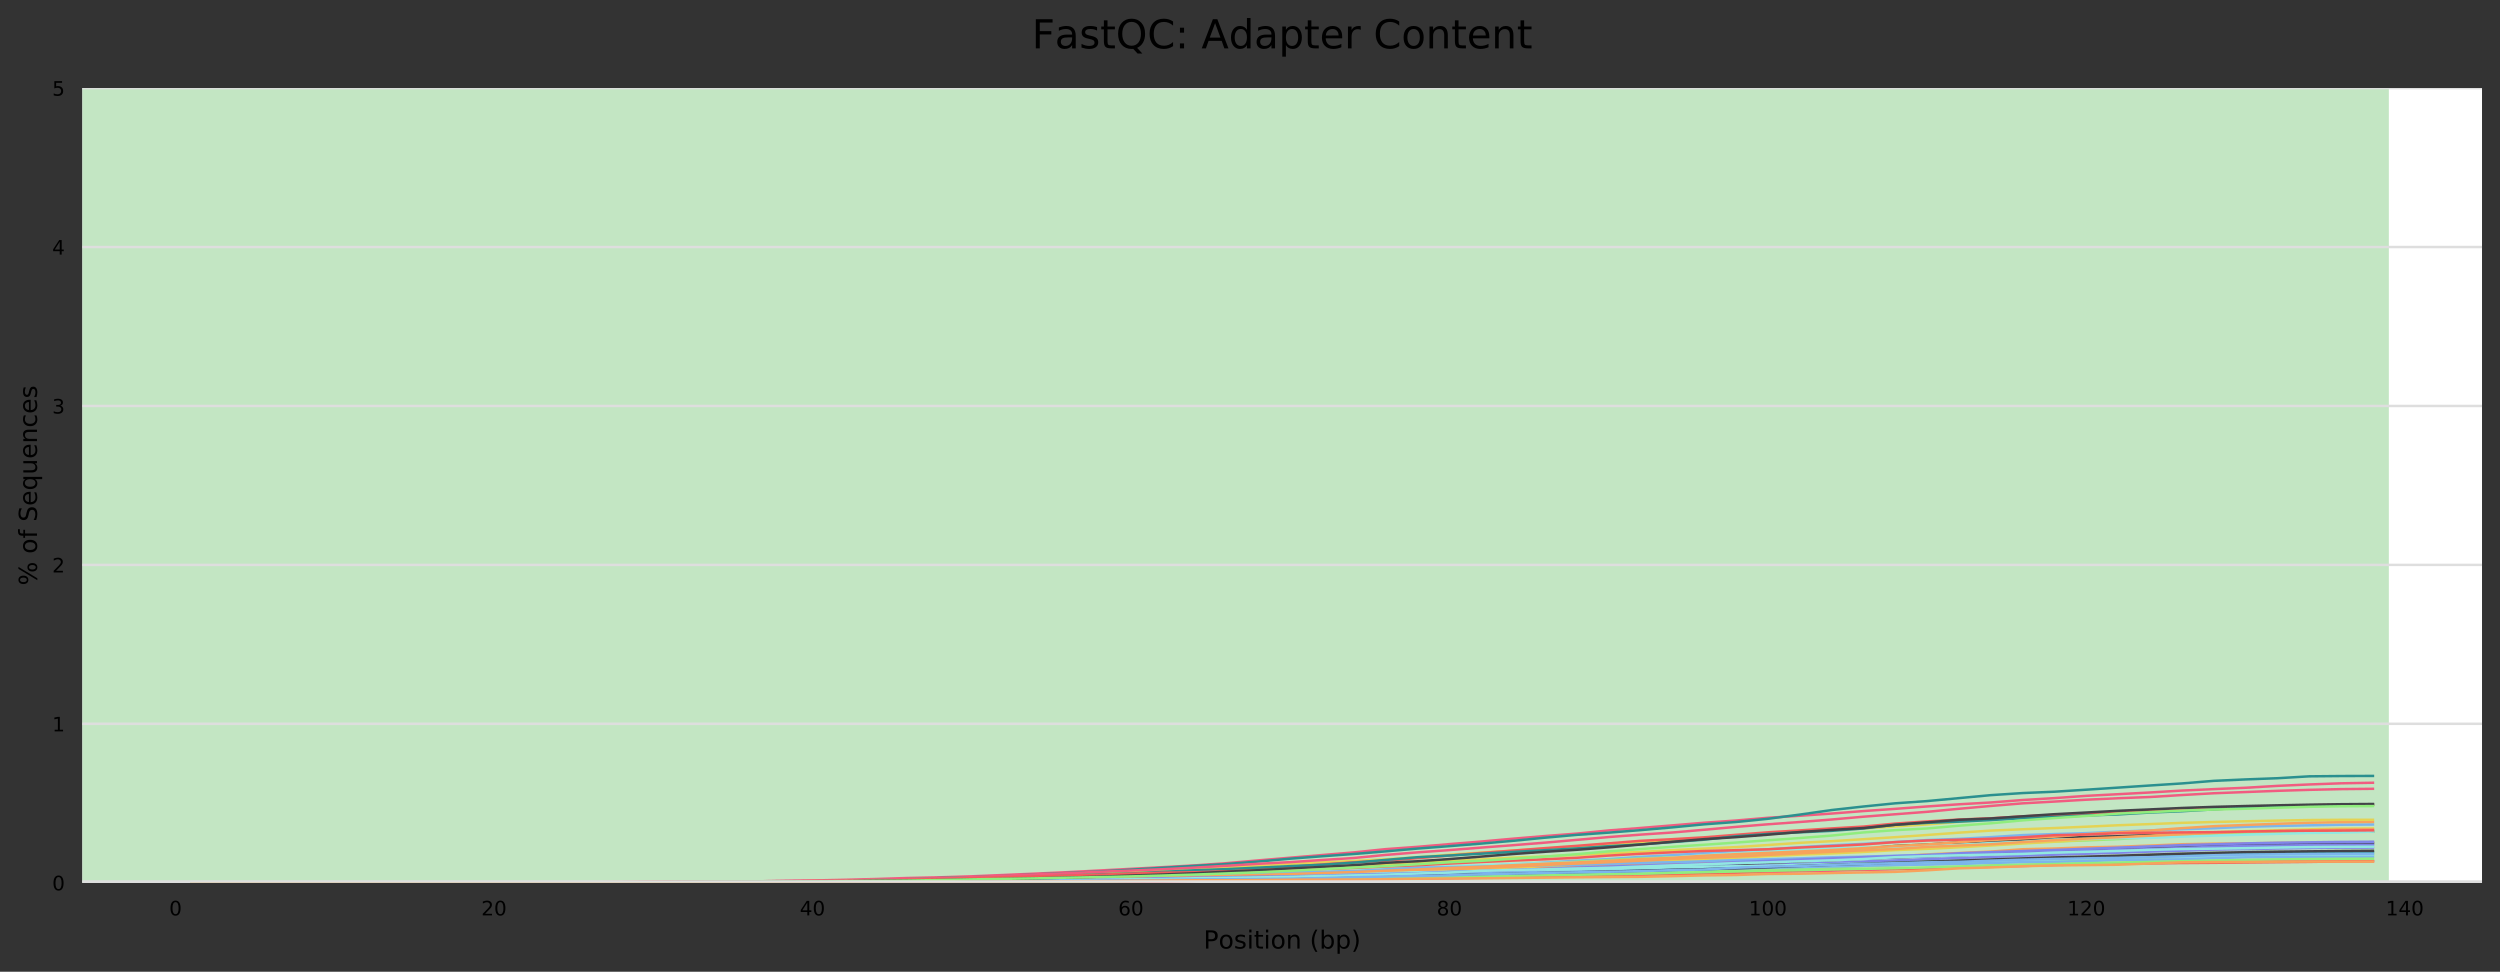<?xml version="1.0" encoding="utf-8" standalone="no"?>
<!DOCTYPE svg PUBLIC "-//W3C//DTD SVG 1.1//EN"
  "http://www.w3.org/Graphics/SVG/1.1/DTD/svg11.dtd">
<!-- Created with matplotlib (https://matplotlib.org/) -->
<svg height="388.845pt" version="1.1" viewBox="0 0 1000.358 388.845" width="1000.358pt" xmlns="http://www.w3.org/2000/svg" xmlns:xlink="http://www.w3.org/1999/xlink">
 <rect x="0" y="0" width="1000.358" height="388.845" fill="#333333" stroke="none"/>
 <defs>
  <style type="text/css">
*{stroke-linecap:butt;stroke-linejoin:round;}
  </style>
 </defs>
 <g id="figure_1">
  <g id="axes_1">
   <g id="patch_1">
    <path d="M 32.968 353.224 
L 993.158 353.224 
L 993.158 35.256 
L 32.968 35.256 
z
" style="fill:#ffffff;"/>
   </g>
   <g id="patch_2">
    <path clip-path="url(#p0992b6a49d)" d="M 32.968 -918.648 
L 955.885 -918.648 
L 955.885 -6006.136 
L 32.968 -6006.136 
z
" style="fill:#e6c3c3;"/>
   </g>
   <g id="patch_3">
    <path clip-path="url(#p0992b6a49d)" d="M 32.968 35.256 
L 955.885 35.256 
L 955.885 -918.648 
L 32.968 -918.648 
z
" style="fill:#e6dcc3;"/>
   </g>
   <g id="patch_4">
    <path clip-path="url(#p0992b6a49d)" d="M 32.968 353.224 
L 955.885 353.224 
L 955.885 35.256 
L 32.968 35.256 
z
" style="fill:#c3e6c3;"/>
   </g>
   <g id="matplotlib.axis_1">
    <g id="xtick_1">
     <g id="text_1">
      <!-- 0 -->
      <defs>
       <path d="M 31.781 66.406 
Q 24.172 66.406 20.328 58.906 
Q 16.5 51.422 16.5 36.375 
Q 16.5 21.391 20.328 13.891 
Q 24.172 6.391 31.781 6.391 
Q 39.453 6.391 43.281 13.891 
Q 47.125 21.391 47.125 36.375 
Q 47.125 51.422 43.281 58.906 
Q 39.453 66.406 31.781 66.406 
z
M 31.781 74.219 
Q 44.047 74.219 50.516 64.516 
Q 56.984 54.828 56.984 36.375 
Q 56.984 17.969 50.516 8.266 
Q 44.047 -1.422 31.781 -1.422 
Q 19.531 -1.422 13.062 8.266 
Q 6.594 17.969 6.594 36.375 
Q 6.594 54.828 13.062 64.516 
Q 19.531 74.219 31.781 74.219 
z
" id="DejaVuSans-48"/>
      </defs>
      <g transform="translate(67.697 366.303)scale(0.08 -0.08)">
       <use xlink:href="#DejaVuSans-48"/>
      </g>
     </g>
    </g>
    <g id="xtick_2">
     <g id="text_2">
      <!-- 20 -->
      <defs>
       <path d="M 19.188 8.297 
L 53.609 8.297 
L 53.609 0 
L 7.328 0 
L 7.328 8.297 
Q 12.938 14.109 22.625 23.891 
Q 32.328 33.688 34.812 36.531 
Q 39.547 41.844 41.422 45.531 
Q 43.312 49.219 43.312 52.781 
Q 43.312 58.594 39.234 62.25 
Q 35.156 65.922 28.609 65.922 
Q 23.969 65.922 18.812 64.312 
Q 13.672 62.703 7.812 59.422 
L 7.812 69.391 
Q 13.766 71.781 18.938 73 
Q 24.125 74.219 28.422 74.219 
Q 39.75 74.219 46.484 68.547 
Q 53.219 62.891 53.219 53.422 
Q 53.219 48.922 51.531 44.891 
Q 49.859 40.875 45.406 35.406 
Q 44.188 33.984 37.641 27.219 
Q 31.109 20.453 19.188 8.297 
z
" id="DejaVuSans-50"/>
      </defs>
      <g transform="translate(192.582 366.303)scale(0.08 -0.08)">
       <use xlink:href="#DejaVuSans-50"/>
       <use x="63.623" xlink:href="#DejaVuSans-48"/>
      </g>
     </g>
    </g>
    <g id="xtick_3">
     <g id="text_3">
      <!-- 40 -->
      <defs>
       <path d="M 37.797 64.312 
L 12.891 25.391 
L 37.797 25.391 
z
M 35.203 72.906 
L 47.609 72.906 
L 47.609 25.391 
L 58.016 25.391 
L 58.016 17.188 
L 47.609 17.188 
L 47.609 0 
L 37.797 0 
L 37.797 17.188 
L 4.891 17.188 
L 4.891 26.703 
z
" id="DejaVuSans-52"/>
      </defs>
      <g transform="translate(320.013 366.303)scale(0.08 -0.08)">
       <use xlink:href="#DejaVuSans-52"/>
       <use x="63.623" xlink:href="#DejaVuSans-48"/>
      </g>
     </g>
    </g>
    <g id="xtick_4">
     <g id="text_4">
      <!-- 60 -->
      <defs>
       <path d="M 33.016 40.375 
Q 26.375 40.375 22.484 35.828 
Q 18.609 31.297 18.609 23.391 
Q 18.609 15.531 22.484 10.953 
Q 26.375 6.391 33.016 6.391 
Q 39.656 6.391 43.531 10.953 
Q 47.406 15.531 47.406 23.391 
Q 47.406 31.297 43.531 35.828 
Q 39.656 40.375 33.016 40.375 
z
M 52.594 71.297 
L 52.594 62.312 
Q 48.875 64.062 45.094 64.984 
Q 41.312 65.922 37.594 65.922 
Q 27.828 65.922 22.672 59.328 
Q 17.531 52.734 16.797 39.406 
Q 19.672 43.656 24.016 45.922 
Q 28.375 48.188 33.594 48.188 
Q 44.578 48.188 50.953 41.516 
Q 57.328 34.859 57.328 23.391 
Q 57.328 12.156 50.688 5.359 
Q 44.047 -1.422 33.016 -1.422 
Q 20.359 -1.422 13.672 8.266 
Q 6.984 17.969 6.984 36.375 
Q 6.984 53.656 15.188 63.938 
Q 23.391 74.219 37.203 74.219 
Q 40.922 74.219 44.703 73.484 
Q 48.484 72.75 52.594 71.297 
z
" id="DejaVuSans-54"/>
      </defs>
      <g transform="translate(447.444 366.303)scale(0.08 -0.08)">
       <use xlink:href="#DejaVuSans-54"/>
       <use x="63.623" xlink:href="#DejaVuSans-48"/>
      </g>
     </g>
    </g>
    <g id="xtick_5">
     <g id="text_5">
      <!-- 80 -->
      <defs>
       <path d="M 31.781 34.625 
Q 24.75 34.625 20.719 30.859 
Q 16.703 27.094 16.703 20.516 
Q 16.703 13.922 20.719 10.156 
Q 24.75 6.391 31.781 6.391 
Q 38.812 6.391 42.859 10.172 
Q 46.922 13.969 46.922 20.516 
Q 46.922 27.094 42.891 30.859 
Q 38.875 34.625 31.781 34.625 
z
M 21.922 38.812 
Q 15.578 40.375 12.031 44.719 
Q 8.5 49.078 8.5 55.328 
Q 8.5 64.062 14.719 69.141 
Q 20.953 74.219 31.781 74.219 
Q 42.672 74.219 48.875 69.141 
Q 55.078 64.062 55.078 55.328 
Q 55.078 49.078 51.531 44.719 
Q 48 40.375 41.703 38.812 
Q 48.828 37.156 52.797 32.312 
Q 56.781 27.484 56.781 20.516 
Q 56.781 9.906 50.312 4.234 
Q 43.844 -1.422 31.781 -1.422 
Q 19.734 -1.422 13.25 4.234 
Q 6.781 9.906 6.781 20.516 
Q 6.781 27.484 10.781 32.312 
Q 14.797 37.156 21.922 38.812 
z
M 18.312 54.391 
Q 18.312 48.734 21.844 45.562 
Q 25.391 42.391 31.781 42.391 
Q 38.141 42.391 41.719 45.562 
Q 45.312 48.734 45.312 54.391 
Q 45.312 60.062 41.719 63.234 
Q 38.141 66.406 31.781 66.406 
Q 25.391 66.406 21.844 63.234 
Q 18.312 60.062 18.312 54.391 
z
" id="DejaVuSans-56"/>
      </defs>
      <g transform="translate(574.874 366.303)scale(0.08 -0.08)">
       <use xlink:href="#DejaVuSans-56"/>
       <use x="63.623" xlink:href="#DejaVuSans-48"/>
      </g>
     </g>
    </g>
    <g id="xtick_6">
     <g id="text_6">
      <!-- 100 -->
      <defs>
       <path d="M 12.406 8.297 
L 28.516 8.297 
L 28.516 63.922 
L 10.984 60.406 
L 10.984 69.391 
L 28.422 72.906 
L 38.281 72.906 
L 38.281 8.297 
L 54.391 8.297 
L 54.391 0 
L 12.406 0 
z
" id="DejaVuSans-49"/>
      </defs>
      <g transform="translate(699.76 366.303)scale(0.08 -0.08)">
       <use xlink:href="#DejaVuSans-49"/>
       <use x="63.623" xlink:href="#DejaVuSans-48"/>
       <use x="127.246" xlink:href="#DejaVuSans-48"/>
      </g>
     </g>
    </g>
    <g id="xtick_7">
     <g id="text_7">
      <!-- 120 -->
      <g transform="translate(827.191 366.303)scale(0.08 -0.08)">
       <use xlink:href="#DejaVuSans-49"/>
       <use x="63.623" xlink:href="#DejaVuSans-50"/>
       <use x="127.246" xlink:href="#DejaVuSans-48"/>
      </g>
     </g>
    </g>
    <g id="xtick_8">
     <g id="text_8">
      <!-- 140 -->
      <g transform="translate(954.621 366.303)scale(0.08 -0.08)">
       <use xlink:href="#DejaVuSans-49"/>
       <use x="63.623" xlink:href="#DejaVuSans-52"/>
       <use x="127.246" xlink:href="#DejaVuSans-48"/>
      </g>
     </g>
    </g>
    <g id="text_9">
     <!-- Position (bp) -->
     <defs>
      <path d="M 19.672 64.797 
L 19.672 37.406 
L 32.078 37.406 
Q 38.969 37.406 42.719 40.969 
Q 46.484 44.531 46.484 51.125 
Q 46.484 57.672 42.719 61.234 
Q 38.969 64.797 32.078 64.797 
z
M 9.812 72.906 
L 32.078 72.906 
Q 44.344 72.906 50.609 67.359 
Q 56.891 61.812 56.891 51.125 
Q 56.891 40.328 50.609 34.812 
Q 44.344 29.297 32.078 29.297 
L 19.672 29.297 
L 19.672 0 
L 9.812 0 
z
" id="DejaVuSans-80"/>
      <path d="M 30.609 48.391 
Q 23.391 48.391 19.188 42.75 
Q 14.984 37.109 14.984 27.297 
Q 14.984 17.484 19.156 11.844 
Q 23.344 6.203 30.609 6.203 
Q 37.797 6.203 41.984 11.859 
Q 46.188 17.531 46.188 27.297 
Q 46.188 37.016 41.984 42.703 
Q 37.797 48.391 30.609 48.391 
z
M 30.609 56 
Q 42.328 56 49.016 48.375 
Q 55.719 40.766 55.719 27.297 
Q 55.719 13.875 49.016 6.219 
Q 42.328 -1.422 30.609 -1.422 
Q 18.844 -1.422 12.172 6.219 
Q 5.516 13.875 5.516 27.297 
Q 5.516 40.766 12.172 48.375 
Q 18.844 56 30.609 56 
z
" id="DejaVuSans-111"/>
      <path d="M 44.281 53.078 
L 44.281 44.578 
Q 40.484 46.531 36.375 47.5 
Q 32.281 48.484 27.875 48.484 
Q 21.188 48.484 17.844 46.438 
Q 14.5 44.391 14.5 40.281 
Q 14.5 37.156 16.891 35.375 
Q 19.281 33.594 26.516 31.984 
L 29.594 31.297 
Q 39.156 29.25 43.188 25.516 
Q 47.219 21.781 47.219 15.094 
Q 47.219 7.469 41.188 3.016 
Q 35.156 -1.422 24.609 -1.422 
Q 20.219 -1.422 15.453 -0.562 
Q 10.688 0.297 5.422 2 
L 5.422 11.281 
Q 10.406 8.688 15.234 7.391 
Q 20.062 6.109 24.812 6.109 
Q 31.156 6.109 34.562 8.281 
Q 37.984 10.453 37.984 14.406 
Q 37.984 18.062 35.516 20.016 
Q 33.062 21.969 24.703 23.781 
L 21.578 24.516 
Q 13.234 26.266 9.516 29.906 
Q 5.812 33.547 5.812 39.891 
Q 5.812 47.609 11.281 51.797 
Q 16.75 56 26.812 56 
Q 31.781 56 36.172 55.266 
Q 40.578 54.547 44.281 53.078 
z
" id="DejaVuSans-115"/>
      <path d="M 9.422 54.688 
L 18.406 54.688 
L 18.406 0 
L 9.422 0 
z
M 9.422 75.984 
L 18.406 75.984 
L 18.406 64.594 
L 9.422 64.594 
z
" id="DejaVuSans-105"/>
      <path d="M 18.312 70.219 
L 18.312 54.688 
L 36.812 54.688 
L 36.812 47.703 
L 18.312 47.703 
L 18.312 18.016 
Q 18.312 11.328 20.141 9.422 
Q 21.969 7.516 27.594 7.516 
L 36.812 7.516 
L 36.812 0 
L 27.594 0 
Q 17.188 0 13.234 3.875 
Q 9.281 7.766 9.281 18.016 
L 9.281 47.703 
L 2.688 47.703 
L 2.688 54.688 
L 9.281 54.688 
L 9.281 70.219 
z
" id="DejaVuSans-116"/>
      <path d="M 54.891 33.016 
L 54.891 0 
L 45.906 0 
L 45.906 32.719 
Q 45.906 40.484 42.875 44.328 
Q 39.844 48.188 33.797 48.188 
Q 26.516 48.188 22.312 43.547 
Q 18.109 38.922 18.109 30.906 
L 18.109 0 
L 9.078 0 
L 9.078 54.688 
L 18.109 54.688 
L 18.109 46.188 
Q 21.344 51.125 25.703 53.562 
Q 30.078 56 35.797 56 
Q 45.219 56 50.047 50.172 
Q 54.891 44.344 54.891 33.016 
z
" id="DejaVuSans-110"/>
      <path id="DejaVuSans-32"/>
      <path d="M 31 75.875 
Q 24.469 64.656 21.281 53.656 
Q 18.109 42.672 18.109 31.391 
Q 18.109 20.125 21.312 9.062 
Q 24.516 -2 31 -13.188 
L 23.188 -13.188 
Q 15.875 -1.703 12.234 9.375 
Q 8.594 20.453 8.594 31.391 
Q 8.594 42.281 12.203 53.312 
Q 15.828 64.359 23.188 75.875 
z
" id="DejaVuSans-40"/>
      <path d="M 48.688 27.297 
Q 48.688 37.203 44.609 42.844 
Q 40.531 48.484 33.406 48.484 
Q 26.266 48.484 22.188 42.844 
Q 18.109 37.203 18.109 27.297 
Q 18.109 17.391 22.188 11.75 
Q 26.266 6.109 33.406 6.109 
Q 40.531 6.109 44.609 11.75 
Q 48.688 17.391 48.688 27.297 
z
M 18.109 46.391 
Q 20.953 51.266 25.266 53.625 
Q 29.594 56 35.594 56 
Q 45.562 56 51.781 48.094 
Q 58.016 40.188 58.016 27.297 
Q 58.016 14.406 51.781 6.484 
Q 45.562 -1.422 35.594 -1.422 
Q 29.594 -1.422 25.266 0.953 
Q 20.953 3.328 18.109 8.203 
L 18.109 0 
L 9.078 0 
L 9.078 75.984 
L 18.109 75.984 
z
" id="DejaVuSans-98"/>
      <path d="M 18.109 8.203 
L 18.109 -20.797 
L 9.078 -20.797 
L 9.078 54.688 
L 18.109 54.688 
L 18.109 46.391 
Q 20.953 51.266 25.266 53.625 
Q 29.594 56 35.594 56 
Q 45.562 56 51.781 48.094 
Q 58.016 40.188 58.016 27.297 
Q 58.016 14.406 51.781 6.484 
Q 45.562 -1.422 35.594 -1.422 
Q 29.594 -1.422 25.266 0.953 
Q 20.953 3.328 18.109 8.203 
z
M 48.688 27.297 
Q 48.688 37.203 44.609 42.844 
Q 40.531 48.484 33.406 48.484 
Q 26.266 48.484 22.188 42.844 
Q 18.109 37.203 18.109 27.297 
Q 18.109 17.391 22.188 11.75 
Q 26.266 6.109 33.406 6.109 
Q 40.531 6.109 44.609 11.75 
Q 48.688 17.391 48.688 27.297 
z
" id="DejaVuSans-112"/>
      <path d="M 8.016 75.875 
L 15.828 75.875 
Q 23.141 64.359 26.781 53.312 
Q 30.422 42.281 30.422 31.391 
Q 30.422 20.453 26.781 9.375 
Q 23.141 -1.703 15.828 -13.188 
L 8.016 -13.188 
Q 14.5 -2 17.703 9.062 
Q 20.906 20.125 20.906 31.391 
Q 20.906 42.672 17.703 53.656 
Q 14.5 64.656 8.016 75.875 
z
" id="DejaVuSans-41"/>
     </defs>
     <g transform="translate(481.581 379.565)scale(0.1 -0.1)">
      <use xlink:href="#DejaVuSans-80"/>
      <use x="60.256" xlink:href="#DejaVuSans-111"/>
      <use x="121.438" xlink:href="#DejaVuSans-115"/>
      <use x="173.537" xlink:href="#DejaVuSans-105"/>
      <use x="201.32" xlink:href="#DejaVuSans-116"/>
      <use x="240.529" xlink:href="#DejaVuSans-105"/>
      <use x="268.312" xlink:href="#DejaVuSans-111"/>
      <use x="329.494" xlink:href="#DejaVuSans-110"/>
      <use x="392.873" xlink:href="#DejaVuSans-32"/>
      <use x="424.66" xlink:href="#DejaVuSans-40"/>
      <use x="463.674" xlink:href="#DejaVuSans-98"/>
      <use x="527.15" xlink:href="#DejaVuSans-112"/>
      <use x="590.627" xlink:href="#DejaVuSans-41"/>
     </g>
    </g>
   </g>
   <g id="matplotlib.axis_2">
    <g id="ytick_1">
     <g id="line2d_1">
      <path clip-path="url(#p0992b6a49d)" d="M 32.968 353.224 
L 993.158 353.224 
" style="fill:none;stroke:#dedede;stroke-linecap:square;"/>
     </g>
     <g id="text_10">
      <!-- 0 -->
      <g transform="translate(20.878 356.263)scale(0.08 -0.08)">
       <use xlink:href="#DejaVuSans-48"/>
      </g>
     </g>
    </g>
    <g id="ytick_2">
     <g id="line2d_2">
      <path clip-path="url(#p0992b6a49d)" d="M 32.968 289.63 
L 993.158 289.63 
" style="fill:none;stroke:#dedede;stroke-linecap:square;"/>
     </g>
     <g id="text_11">
      <!-- 1 -->
      <g transform="translate(20.878 292.67)scale(0.08 -0.08)">
       <use xlink:href="#DejaVuSans-49"/>
      </g>
     </g>
    </g>
    <g id="ytick_3">
     <g id="line2d_3">
      <path clip-path="url(#p0992b6a49d)" d="M 32.968 226.037 
L 993.158 226.037 
" style="fill:none;stroke:#dedede;stroke-linecap:square;"/>
     </g>
     <g id="text_12">
      <!-- 2 -->
      <g transform="translate(20.878 229.076)scale(0.08 -0.08)">
       <use xlink:href="#DejaVuSans-50"/>
      </g>
     </g>
    </g>
    <g id="ytick_4">
     <g id="line2d_4">
      <path clip-path="url(#p0992b6a49d)" d="M 32.968 162.443 
L 993.158 162.443 
" style="fill:none;stroke:#dedede;stroke-linecap:square;"/>
     </g>
     <g id="text_13">
      <!-- 3 -->
      <defs>
       <path d="M 40.578 39.312 
Q 47.656 37.797 51.625 33 
Q 55.609 28.219 55.609 21.188 
Q 55.609 10.406 48.188 4.484 
Q 40.766 -1.422 27.094 -1.422 
Q 22.516 -1.422 17.656 -0.516 
Q 12.797 0.391 7.625 2.203 
L 7.625 11.719 
Q 11.719 9.328 16.594 8.109 
Q 21.484 6.891 26.812 6.891 
Q 36.078 6.891 40.938 10.547 
Q 45.797 14.203 45.797 21.188 
Q 45.797 27.641 41.281 31.266 
Q 36.766 34.906 28.719 34.906 
L 20.219 34.906 
L 20.219 43.016 
L 29.109 43.016 
Q 36.375 43.016 40.234 45.922 
Q 44.094 48.828 44.094 54.297 
Q 44.094 59.906 40.109 62.906 
Q 36.141 65.922 28.719 65.922 
Q 24.656 65.922 20.016 65.031 
Q 15.375 64.156 9.812 62.312 
L 9.812 71.094 
Q 15.438 72.656 20.344 73.438 
Q 25.25 74.219 29.594 74.219 
Q 40.828 74.219 47.359 69.109 
Q 53.906 64.016 53.906 55.328 
Q 53.906 49.266 50.438 45.094 
Q 46.969 40.922 40.578 39.312 
z
" id="DejaVuSans-51"/>
      </defs>
      <g transform="translate(20.878 165.482)scale(0.08 -0.08)">
       <use xlink:href="#DejaVuSans-51"/>
      </g>
     </g>
    </g>
    <g id="ytick_5">
     <g id="line2d_5">
      <path clip-path="url(#p0992b6a49d)" d="M 32.968 98.85 
L 993.158 98.85 
" style="fill:none;stroke:#dedede;stroke-linecap:square;"/>
     </g>
     <g id="text_14">
      <!-- 4 -->
      <g transform="translate(20.878 101.889)scale(0.08 -0.08)">
       <use xlink:href="#DejaVuSans-52"/>
      </g>
     </g>
    </g>
    <g id="ytick_6">
     <g id="line2d_6">
      <path clip-path="url(#p0992b6a49d)" d="M 32.968 35.256 
L 993.158 35.256 
" style="fill:none;stroke:#dedede;stroke-linecap:square;"/>
     </g>
     <g id="text_15">
      <!-- 5 -->
      <defs>
       <path d="M 10.797 72.906 
L 49.516 72.906 
L 49.516 64.594 
L 19.828 64.594 
L 19.828 46.734 
Q 21.969 47.469 24.109 47.828 
Q 26.266 48.188 28.422 48.188 
Q 40.625 48.188 47.75 41.5 
Q 54.891 34.812 54.891 23.391 
Q 54.891 11.625 47.562 5.094 
Q 40.234 -1.422 26.906 -1.422 
Q 22.312 -1.422 17.547 -0.641 
Q 12.797 0.141 7.719 1.703 
L 7.719 11.625 
Q 12.109 9.234 16.797 8.062 
Q 21.484 6.891 26.703 6.891 
Q 35.156 6.891 40.078 11.328 
Q 45.016 15.766 45.016 23.391 
Q 45.016 31 40.078 35.438 
Q 35.156 39.891 26.703 39.891 
Q 22.75 39.891 18.812 39.016 
Q 14.891 38.141 10.797 36.281 
z
" id="DejaVuSans-53"/>
      </defs>
      <g transform="translate(20.878 38.295)scale(0.08 -0.08)">
       <use xlink:href="#DejaVuSans-53"/>
      </g>
     </g>
    </g>
    <g id="text_16">
     <!-- % of Sequences -->
     <defs>
      <path d="M 72.703 32.078 
Q 68.453 32.078 66.031 28.469 
Q 63.625 24.859 63.625 18.406 
Q 63.625 12.062 66.031 8.422 
Q 68.453 4.781 72.703 4.781 
Q 76.859 4.781 79.266 8.422 
Q 81.688 12.062 81.688 18.406 
Q 81.688 24.812 79.266 28.438 
Q 76.859 32.078 72.703 32.078 
z
M 72.703 38.281 
Q 80.422 38.281 84.953 32.906 
Q 89.5 27.547 89.5 18.406 
Q 89.5 9.281 84.938 3.922 
Q 80.375 -1.422 72.703 -1.422 
Q 64.891 -1.422 60.344 3.922 
Q 55.812 9.281 55.812 18.406 
Q 55.812 27.594 60.375 32.938 
Q 64.938 38.281 72.703 38.281 
z
M 22.312 68.016 
Q 18.109 68.016 15.688 64.375 
Q 13.281 60.75 13.281 54.391 
Q 13.281 47.953 15.672 44.328 
Q 18.062 40.719 22.312 40.719 
Q 26.562 40.719 28.969 44.328 
Q 31.391 47.953 31.391 54.391 
Q 31.391 60.688 28.953 64.344 
Q 26.516 68.016 22.312 68.016 
z
M 66.406 74.219 
L 74.219 74.219 
L 28.609 -1.422 
L 20.797 -1.422 
z
M 22.312 74.219 
Q 30.031 74.219 34.609 68.875 
Q 39.203 63.531 39.203 54.391 
Q 39.203 45.172 34.641 39.844 
Q 30.078 34.516 22.312 34.516 
Q 14.547 34.516 10.031 39.859 
Q 5.516 45.219 5.516 54.391 
Q 5.516 63.484 10.047 68.844 
Q 14.594 74.219 22.312 74.219 
z
" id="DejaVuSans-37"/>
      <path d="M 37.109 75.984 
L 37.109 68.5 
L 28.516 68.5 
Q 23.688 68.5 21.797 66.547 
Q 19.922 64.594 19.922 59.516 
L 19.922 54.688 
L 34.719 54.688 
L 34.719 47.703 
L 19.922 47.703 
L 19.922 0 
L 10.891 0 
L 10.891 47.703 
L 2.297 47.703 
L 2.297 54.688 
L 10.891 54.688 
L 10.891 58.5 
Q 10.891 67.625 15.141 71.797 
Q 19.391 75.984 28.609 75.984 
z
" id="DejaVuSans-102"/>
      <path d="M 53.516 70.516 
L 53.516 60.891 
Q 47.906 63.578 42.922 64.891 
Q 37.938 66.219 33.297 66.219 
Q 25.25 66.219 20.875 63.094 
Q 16.5 59.969 16.5 54.203 
Q 16.5 49.359 19.406 46.891 
Q 22.312 44.438 30.422 42.922 
L 36.375 41.703 
Q 47.406 39.594 52.656 34.297 
Q 57.906 29 57.906 20.125 
Q 57.906 9.516 50.797 4.047 
Q 43.703 -1.422 29.984 -1.422 
Q 24.812 -1.422 18.969 -0.25 
Q 13.141 0.922 6.891 3.219 
L 6.891 13.375 
Q 12.891 10.016 18.656 8.297 
Q 24.422 6.594 29.984 6.594 
Q 38.422 6.594 43.016 9.906 
Q 47.609 13.234 47.609 19.391 
Q 47.609 24.75 44.312 27.781 
Q 41.016 30.812 33.5 32.328 
L 27.484 33.5 
Q 16.453 35.688 11.516 40.375 
Q 6.594 45.062 6.594 53.422 
Q 6.594 63.094 13.406 68.656 
Q 20.219 74.219 32.172 74.219 
Q 37.312 74.219 42.625 73.281 
Q 47.953 72.359 53.516 70.516 
z
" id="DejaVuSans-83"/>
      <path d="M 56.203 29.594 
L 56.203 25.203 
L 14.891 25.203 
Q 15.484 15.922 20.484 11.062 
Q 25.484 6.203 34.422 6.203 
Q 39.594 6.203 44.453 7.469 
Q 49.312 8.734 54.109 11.281 
L 54.109 2.781 
Q 49.266 0.734 44.188 -0.344 
Q 39.109 -1.422 33.891 -1.422 
Q 20.797 -1.422 13.156 6.188 
Q 5.516 13.812 5.516 26.812 
Q 5.516 40.234 12.766 48.109 
Q 20.016 56 32.328 56 
Q 43.359 56 49.781 48.891 
Q 56.203 41.797 56.203 29.594 
z
M 47.219 32.234 
Q 47.125 39.594 43.094 43.984 
Q 39.062 48.391 32.422 48.391 
Q 24.906 48.391 20.391 44.141 
Q 15.875 39.891 15.188 32.172 
z
" id="DejaVuSans-101"/>
      <path d="M 14.797 27.297 
Q 14.797 17.391 18.875 11.75 
Q 22.953 6.109 30.078 6.109 
Q 37.203 6.109 41.297 11.75 
Q 45.406 17.391 45.406 27.297 
Q 45.406 37.203 41.297 42.844 
Q 37.203 48.484 30.078 48.484 
Q 22.953 48.484 18.875 42.844 
Q 14.797 37.203 14.797 27.297 
z
M 45.406 8.203 
Q 42.578 3.328 38.25 0.953 
Q 33.938 -1.422 27.875 -1.422 
Q 17.969 -1.422 11.734 6.484 
Q 5.516 14.406 5.516 27.297 
Q 5.516 40.188 11.734 48.094 
Q 17.969 56 27.875 56 
Q 33.938 56 38.25 53.625 
Q 42.578 51.266 45.406 46.391 
L 45.406 54.688 
L 54.391 54.688 
L 54.391 -20.797 
L 45.406 -20.797 
z
" id="DejaVuSans-113"/>
      <path d="M 8.5 21.578 
L 8.5 54.688 
L 17.484 54.688 
L 17.484 21.922 
Q 17.484 14.156 20.5 10.266 
Q 23.531 6.391 29.594 6.391 
Q 36.859 6.391 41.078 11.031 
Q 45.312 15.672 45.312 23.688 
L 45.312 54.688 
L 54.297 54.688 
L 54.297 0 
L 45.312 0 
L 45.312 8.406 
Q 42.047 3.422 37.719 1 
Q 33.406 -1.422 27.688 -1.422 
Q 18.266 -1.422 13.375 4.438 
Q 8.5 10.297 8.5 21.578 
z
M 31.109 56 
z
" id="DejaVuSans-117"/>
      <path d="M 48.781 52.594 
L 48.781 44.188 
Q 44.969 46.297 41.141 47.344 
Q 37.312 48.391 33.406 48.391 
Q 24.656 48.391 19.812 42.844 
Q 14.984 37.312 14.984 27.297 
Q 14.984 17.281 19.812 11.734 
Q 24.656 6.203 33.406 6.203 
Q 37.312 6.203 41.141 7.25 
Q 44.969 8.297 48.781 10.406 
L 48.781 2.094 
Q 45.016 0.344 40.984 -0.531 
Q 36.969 -1.422 32.422 -1.422 
Q 20.062 -1.422 12.781 6.344 
Q 5.516 14.109 5.516 27.297 
Q 5.516 40.672 12.859 48.328 
Q 20.219 56 33.016 56 
Q 37.156 56 41.109 55.141 
Q 45.062 54.297 48.781 52.594 
z
" id="DejaVuSans-99"/>
     </defs>
     <g transform="translate(14.798 234.258)rotate(-90)scale(0.1 -0.1)">
      <use xlink:href="#DejaVuSans-37"/>
      <use x="95.02" xlink:href="#DejaVuSans-32"/>
      <use x="126.807" xlink:href="#DejaVuSans-111"/>
      <use x="187.988" xlink:href="#DejaVuSans-102"/>
      <use x="223.193" xlink:href="#DejaVuSans-32"/>
      <use x="254.98" xlink:href="#DejaVuSans-83"/>
      <use x="318.457" xlink:href="#DejaVuSans-101"/>
      <use x="379.98" xlink:href="#DejaVuSans-113"/>
      <use x="443.457" xlink:href="#DejaVuSans-117"/>
      <use x="506.836" xlink:href="#DejaVuSans-101"/>
      <use x="568.359" xlink:href="#DejaVuSans-110"/>
      <use x="631.738" xlink:href="#DejaVuSans-99"/>
      <use x="686.719" xlink:href="#DejaVuSans-101"/>
      <use x="748.242" xlink:href="#DejaVuSans-115"/>
     </g>
    </g>
   </g>
   <g id="line2d_7">
    <path clip-path="url(#p0992b6a49d)" d="M 76.613 353.224 
L 82.985 353.224 
L 89.356 353.224 
L 95.728 353.224 
L 102.099 353.224 
L 108.471 353.224 
L 114.842 353.224 
L 121.214 353.224 
L 127.585 353.224 
L 133.957 353.224 
L 146.7 353.224 
L 159.443 353.224 
L 172.186 353.224 
L 184.929 353.214 
L 197.672 353.214 
L 210.415 353.214 
L 223.158 353.214 
L 235.901 353.204 
L 248.645 353.19 
L 261.388 353.18 
L 274.131 353.145 
L 286.874 353.106 
L 299.617 353.023 
L 312.36 352.998 
L 325.103 352.969 
L 337.846 352.939 
L 350.589 352.905 
L 363.332 352.767 
L 376.075 352.674 
L 388.818 352.552 
L 401.561 352.326 
L 414.304 352.144 
L 427.047 352.036 
L 439.79 351.83 
L 452.534 351.629 
L 465.277 351.374 
L 478.02 351.109 
L 490.763 350.77 
L 503.506 350.328 
L 516.249 349.995 
L 528.992 349.455 
L 541.735 348.886 
L 554.478 348.454 
L 567.221 347.845 
L 579.964 347.168 
L 592.707 346.515 
L 605.45 345.97 
L 618.193 345.151 
L 630.936 344.42 
L 643.68 343.777 
L 656.423 342.874 
L 669.166 342.206 
L 681.909 341.377 
L 694.652 340.538 
L 707.395 339.856 
L 720.138 338.992 
L 732.881 338.256 
L 745.624 337.662 
L 758.367 336.936 
L 771.11 336.145 
L 783.853 335.669 
L 796.596 334.973 
L 809.339 334.163 
L 822.082 333.746 
L 834.826 333.368 
L 847.569 332.784 
L 860.312 332.273 
L 873.055 331.807 
L 885.798 331.429 
L 898.541 330.831 
L 911.284 330.502 
L 924.027 330.256 
L 936.77 330.011 
L 949.513 329.923 
" style="fill:none;stroke:#7cb5ec;stroke-linecap:square;"/>
   </g>
   <g id="line2d_8">
    <path clip-path="url(#p0992b6a49d)" d="M 76.613 353.204 
L 82.985 353.204 
L 89.356 353.204 
L 95.728 353.204 
L 102.099 353.204 
L 108.471 353.204 
L 114.842 353.204 
L 121.214 353.204 
L 127.585 353.204 
L 133.957 353.204 
L 146.7 353.199 
L 159.443 353.194 
L 172.186 353.194 
L 184.929 353.194 
L 197.672 353.194 
L 210.415 353.194 
L 223.158 353.19 
L 235.901 353.185 
L 248.645 353.175 
L 261.388 353.16 
L 274.131 353.136 
L 286.874 353.126 
L 299.617 353.106 
L 312.36 353.077 
L 325.103 353.018 
L 337.846 352.954 
L 350.589 352.885 
L 363.332 352.802 
L 376.075 352.561 
L 388.818 352.326 
L 401.561 352.159 
L 414.304 351.948 
L 427.047 351.629 
L 439.79 351.418 
L 452.534 351.207 
L 465.277 350.986 
L 478.02 350.692 
L 490.763 350.373 
L 503.506 350.063 
L 516.249 349.646 
L 528.992 349.239 
L 541.735 348.792 
L 554.478 348.302 
L 567.221 347.595 
L 579.964 347.192 
L 592.707 346.756 
L 605.45 346.393 
L 618.193 345.73 
L 630.936 345.161 
L 643.68 344.67 
L 656.423 344.194 
L 669.166 343.806 
L 681.909 343.286 
L 694.652 342.668 
L 707.395 342.197 
L 720.138 341.156 
L 732.881 340.234 
L 745.624 339.576 
L 758.367 338.506 
L 771.11 337.942 
L 783.853 337.102 
L 796.596 336.587 
L 809.339 335.998 
L 822.082 335.424 
L 834.826 334.909 
L 847.569 334.614 
L 860.312 334.143 
L 873.055 333.746 
L 885.798 333.618 
L 898.541 333.255 
L 911.284 333.024 
L 924.027 332.926 
L 936.77 332.749 
L 949.513 332.73 
" style="fill:none;stroke:#434348;stroke-linecap:square;"/>
   </g>
   <g id="line2d_9">
    <path clip-path="url(#p0992b6a49d)" d="M 76.613 353.224 
L 82.985 353.224 
L 89.356 353.224 
L 95.728 353.224 
L 102.099 353.224 
L 108.471 353.224 
L 114.842 353.224 
L 121.214 353.224 
L 127.585 353.224 
L 133.957 353.224 
L 146.7 353.211 
L 159.443 353.198 
L 172.186 353.198 
L 184.929 353.198 
L 197.672 353.198 
L 210.415 353.198 
L 223.158 353.165 
L 235.901 353.139 
L 248.645 353.126 
L 261.388 353.12 
L 274.131 353.094 
L 286.874 353.081 
L 299.617 353.081 
L 312.36 353.055 
L 325.103 353.009 
L 337.846 352.963 
L 350.589 352.885 
L 363.332 352.768 
L 376.075 352.71 
L 388.818 352.612 
L 401.561 352.534 
L 414.304 352.397 
L 427.047 352.189 
L 439.79 351.954 
L 452.534 351.785 
L 465.277 351.551 
L 478.02 351.258 
L 490.763 350.815 
L 503.506 350.561 
L 516.249 350.32 
L 528.992 349.324 
L 541.735 348.823 
L 554.478 348.218 
L 567.221 347.573 
L 579.964 347.169 
L 592.707 346.74 
L 605.45 346.069 
L 618.193 345.47 
L 630.936 344.813 
L 643.68 344.123 
L 656.423 343.53 
L 669.166 343.035 
L 681.909 342.684 
L 694.652 342.222 
L 707.395 341.857 
L 720.138 341.2 
L 732.881 340.672 
L 745.624 340.197 
L 758.367 339.533 
L 771.11 339.103 
L 783.853 338.413 
L 796.596 337.821 
L 809.339 337.066 
L 822.082 336.707 
L 834.826 336.297 
L 847.569 335.75 
L 860.312 335.021 
L 873.055 334.422 
L 885.798 333.778 
L 898.541 333.309 
L 911.284 333.062 
L 924.027 332.899 
L 936.77 332.736 
L 949.513 332.665 
" style="fill:none;stroke:#90ed7d;stroke-linecap:square;"/>
   </g>
   <g id="line2d_10">
    <path clip-path="url(#p0992b6a49d)" d="M 76.613 353.224 
L 82.985 353.224 
L 89.356 353.224 
L 95.728 353.224 
L 102.099 353.224 
L 108.471 353.224 
L 114.842 353.224 
L 121.214 353.224 
L 127.585 353.224 
L 133.957 353.224 
L 146.7 353.224 
L 159.443 353.217 
L 172.186 353.198 
L 184.929 353.198 
L 197.672 353.191 
L 210.415 353.172 
L 223.158 353.172 
L 235.901 353.172 
L 248.645 353.172 
L 261.388 353.159 
L 274.131 353.139 
L 286.874 353.12 
L 299.617 352.918 
L 312.36 352.742 
L 325.103 352.716 
L 337.846 352.664 
L 350.589 352.605 
L 363.332 352.495 
L 376.075 352.456 
L 388.818 352.404 
L 401.561 352.267 
L 414.304 352.111 
L 427.047 351.798 
L 439.79 351.661 
L 452.534 351.414 
L 465.277 351.219 
L 478.02 350.906 
L 490.763 350.717 
L 503.506 350.49 
L 516.249 350.073 
L 528.992 349.695 
L 541.735 349.448 
L 554.478 348.986 
L 567.221 348.517 
L 579.964 348.152 
L 592.707 347.58 
L 605.45 347.332 
L 618.193 346.981 
L 630.936 346.623 
L 643.68 346.33 
L 656.423 346.017 
L 669.166 345.633 
L 681.909 345.314 
L 694.652 344.839 
L 707.395 344.546 
L 720.138 344.09 
L 732.881 343.771 
L 745.624 343.218 
L 758.367 342.697 
L 771.11 341.87 
L 783.853 341.33 
L 796.596 340.75 
L 809.339 339.813 
L 822.082 339.526 
L 834.826 339.058 
L 847.569 338.823 
L 860.312 338.348 
L 873.055 337.814 
L 885.798 337.58 
L 898.541 337.469 
L 911.284 337.28 
L 924.027 337.222 
L 936.77 337.17 
L 949.513 337.163 
" style="fill:none;stroke:#f7a35c;stroke-linecap:square;"/>
   </g>
   <g id="line2d_11">
    <path clip-path="url(#p0992b6a49d)" d="M 76.613 353.224 
L 82.985 353.219 
L 89.356 353.219 
L 95.728 353.219 
L 102.099 353.219 
L 108.471 353.219 
L 114.842 353.219 
L 121.214 353.219 
L 127.585 353.219 
L 133.957 353.219 
L 146.7 353.219 
L 159.443 353.219 
L 172.186 353.219 
L 184.929 353.219 
L 197.672 353.219 
L 210.415 353.219 
L 223.158 353.215 
L 235.901 353.215 
L 248.645 353.21 
L 261.388 353.196 
L 274.131 353.18 
L 286.874 353.164 
L 299.617 353.151 
L 312.36 353.142 
L 325.103 353.123 
L 337.846 353.078 
L 350.589 353.041 
L 363.332 352.975 
L 376.075 352.913 
L 388.818 352.764 
L 401.561 352.622 
L 414.304 352.462 
L 427.047 352.309 
L 439.79 352.225 
L 452.534 352.135 
L 465.277 351.991 
L 478.02 351.854 
L 490.763 351.676 
L 503.506 351.41 
L 516.249 351.152 
L 528.992 350.948 
L 541.735 350.708 
L 554.478 350.487 
L 567.221 350.29 
L 579.964 350.047 
L 592.707 349.709 
L 605.45 349.295 
L 618.193 348.904 
L 630.936 348.454 
L 643.68 348.072 
L 656.423 347.667 
L 669.166 347.283 
L 681.909 346.908 
L 694.652 346.587 
L 707.395 346.123 
L 720.138 345.673 
L 732.881 345.238 
L 745.624 344.728 
L 758.367 344.285 
L 771.11 343.779 
L 783.853 343.326 
L 796.596 342.91 
L 809.339 342.396 
L 822.082 341.995 
L 834.826 341.607 
L 847.569 341.204 
L 860.312 340.749 
L 873.055 340.399 
L 885.798 339.988 
L 898.541 339.759 
L 911.284 339.512 
L 924.027 339.324 
L 936.77 339.174 
L 949.513 339.151 
" style="fill:none;stroke:#8085e9;stroke-linecap:square;"/>
   </g>
   <g id="line2d_12">
    <path clip-path="url(#p0992b6a49d)" d="M 76.613 353.224 
L 82.985 353.224 
L 89.356 353.224 
L 95.728 353.224 
L 102.099 353.224 
L 108.471 353.224 
L 114.842 353.224 
L 121.214 353.224 
L 127.585 353.224 
L 133.957 353.224 
L 146.7 353.217 
L 159.443 353.215 
L 172.186 353.21 
L 184.929 353.21 
L 197.672 353.21 
L 210.415 353.206 
L 223.158 353.206 
L 235.901 353.201 
L 248.645 353.194 
L 261.388 353.192 
L 274.131 353.187 
L 286.874 353.187 
L 299.617 353.183 
L 312.36 353.176 
L 325.103 353.164 
L 337.846 353.135 
L 350.589 353.119 
L 363.332 353.096 
L 376.075 353.062 
L 388.818 353.004 
L 401.561 352.959 
L 414.304 352.913 
L 427.047 352.867 
L 439.79 352.757 
L 452.534 352.668 
L 465.277 352.588 
L 478.02 352.462 
L 490.763 352.316 
L 503.506 352.231 
L 516.249 352.151 
L 528.992 352.058 
L 541.735 351.914 
L 554.478 351.735 
L 567.221 351.568 
L 579.964 351.436 
L 592.707 351.221 
L 605.45 351.017 
L 618.193 350.846 
L 630.936 350.551 
L 643.68 350.306 
L 656.423 350.05 
L 669.166 349.759 
L 681.909 349.448 
L 694.652 349.188 
L 707.395 348.927 
L 720.138 348.636 
L 732.881 348.415 
L 745.624 348.076 
L 758.367 347.731 
L 771.11 347.445 
L 783.853 347.155 
L 796.596 346.864 
L 809.339 346.542 
L 822.082 346.146 
L 834.826 345.853 
L 847.569 345.654 
L 860.312 345.407 
L 873.055 345.195 
L 885.798 344.968 
L 898.541 344.795 
L 911.284 344.646 
L 924.027 344.516 
L 936.77 344.474 
L 949.513 344.456 
" style="fill:none;stroke:#f15c80;stroke-linecap:square;"/>
   </g>
   <g id="line2d_13">
    <path clip-path="url(#p0992b6a49d)" d="M 76.613 353.224 
L 82.985 353.224 
L 89.356 353.224 
L 95.728 353.224 
L 102.099 353.224 
L 108.471 353.224 
L 114.842 353.224 
L 121.214 353.224 
L 127.585 353.224 
L 133.957 353.224 
L 146.7 353.224 
L 159.443 353.224 
L 172.186 353.218 
L 184.929 353.218 
L 197.672 353.201 
L 210.415 353.193 
L 223.158 353.19 
L 235.901 353.185 
L 248.645 353.173 
L 261.388 353.157 
L 274.131 353.123 
L 286.874 353.1 
L 299.617 353.058 
L 312.36 353.019 
L 325.103 352.915 
L 337.846 352.826 
L 350.589 352.722 
L 363.332 352.618 
L 376.075 352.531 
L 388.818 352.43 
L 401.561 352.298 
L 414.304 352.113 
L 427.047 351.936 
L 439.79 351.729 
L 452.534 351.549 
L 465.277 351.336 
L 478.02 351.083 
L 490.763 350.836 
L 503.506 350.581 
L 516.249 350.157 
L 528.992 349.815 
L 541.735 349.403 
L 554.478 349.021 
L 567.221 348.558 
L 579.964 348.101 
L 592.707 347.638 
L 605.45 347.125 
L 618.193 346.499 
L 630.936 346.002 
L 643.68 345.295 
L 656.423 344.701 
L 669.166 344.241 
L 681.909 343.789 
L 694.652 343.233 
L 707.395 342.554 
L 720.138 341.979 
L 732.881 341.488 
L 745.624 340.919 
L 758.367 340.167 
L 771.11 339.662 
L 783.853 339.028 
L 796.596 338.329 
L 809.339 337.533 
L 822.082 336.823 
L 834.826 336.054 
L 847.569 335.367 
L 860.312 334.632 
L 873.055 333.487 
L 885.798 333.027 
L 898.541 332.572 
L 911.284 332.213 
L 924.027 331.848 
L 936.77 331.565 
L 949.513 331.481 
" style="fill:none;stroke:#e4d354;stroke-linecap:square;"/>
   </g>
   <g id="line2d_14">
    <path clip-path="url(#p0992b6a49d)" d="M 76.613 353.224 
L 82.985 353.213 
L 89.356 353.213 
L 95.728 353.213 
L 102.099 353.213 
L 108.471 353.213 
L 114.842 353.213 
L 121.214 353.213 
L 127.585 353.213 
L 133.957 353.213 
L 146.7 353.213 
L 159.443 353.213 
L 172.186 353.213 
L 184.929 353.213 
L 197.672 353.213 
L 210.415 353.213 
L 223.158 353.207 
L 235.901 353.201 
L 248.645 353.201 
L 261.388 353.193 
L 274.131 353.176 
L 286.874 353.168 
L 299.617 353.157 
L 312.36 353.14 
L 325.103 353.129 
L 337.846 353.098 
L 350.589 353.061 
L 363.332 353.013 
L 376.075 352.946 
L 388.818 352.862 
L 401.561 352.783 
L 414.304 352.668 
L 427.047 352.565 
L 439.79 352.444 
L 452.534 352.306 
L 465.277 352.205 
L 478.02 352.076 
L 490.763 351.891 
L 503.506 351.715 
L 516.249 351.549 
L 528.992 351.35 
L 541.735 351.159 
L 554.478 350.876 
L 567.221 350.632 
L 579.964 350.208 
L 592.707 349.919 
L 605.45 349.518 
L 618.193 349.243 
L 630.936 348.87 
L 643.68 348.533 
L 656.423 348.281 
L 669.166 347.986 
L 681.909 347.672 
L 694.652 347.349 
L 707.395 347.066 
L 720.138 346.648 
L 732.881 346.176 
L 745.624 345.885 
L 758.367 345.41 
L 771.11 344.872 
L 783.853 344.487 
L 796.596 344.221 
L 809.339 343.758 
L 822.082 343.438 
L 834.826 342.972 
L 847.569 342.756 
L 860.312 342.473 
L 873.055 342.173 
L 885.798 341.912 
L 898.541 341.679 
L 911.284 341.446 
L 924.027 341.278 
L 936.77 341.143 
L 949.513 341.034 
" style="fill:none;stroke:#2b908f;stroke-linecap:square;"/>
   </g>
   <g id="line2d_15">
    <path clip-path="url(#p0992b6a49d)" d="M 76.613 353.224 
L 82.985 353.224 
L 89.356 353.224 
L 95.728 353.224 
L 102.099 353.21 
L 108.471 353.21 
L 114.842 353.21 
L 121.214 353.21 
L 127.585 353.21 
L 133.957 353.21 
L 146.7 353.21 
L 159.443 353.21 
L 172.186 353.21 
L 184.929 353.21 
L 197.672 353.21 
L 210.415 353.21 
L 223.158 353.204 
L 235.901 353.197 
L 248.645 353.197 
L 261.388 353.197 
L 274.131 353.183 
L 286.874 353.17 
L 299.617 353.17 
L 312.36 353.17 
L 325.103 353.163 
L 337.846 353.156 
L 350.589 353.149 
L 363.332 353.095 
L 376.075 353.061 
L 388.818 353.02 
L 401.561 352.98 
L 414.304 352.864 
L 427.047 352.817 
L 439.79 352.776 
L 452.534 352.695 
L 465.277 352.661 
L 478.02 352.444 
L 490.763 352.335 
L 503.506 352.247 
L 516.249 352.023 
L 528.992 351.793 
L 541.735 351.63 
L 554.478 351.535 
L 567.221 351.284 
L 579.964 351.162 
L 592.707 351.033 
L 605.45 350.897 
L 618.193 350.612 
L 630.936 350.314 
L 643.68 350.131 
L 656.423 349.826 
L 669.166 349.67 
L 681.909 349.486 
L 694.652 349.134 
L 707.395 348.625 
L 720.138 348.231 
L 732.881 348.021 
L 745.624 347.824 
L 758.367 347.723 
L 771.11 347.506 
L 783.853 347.058 
L 796.596 346.468 
L 809.339 346.19 
L 822.082 345.973 
L 834.826 345.647 
L 847.569 345.457 
L 860.312 345.403 
L 873.055 345.335 
L 885.798 345.254 
L 898.541 345.118 
L 911.284 344.989 
L 924.027 344.881 
L 936.77 344.704 
L 949.513 344.663 
" style="fill:none;stroke:#f45b5b;stroke-linecap:square;"/>
   </g>
   <g id="line2d_16">
    <path clip-path="url(#p0992b6a49d)" d="M 76.613 353.224 
L 82.985 353.224 
L 89.356 353.224 
L 95.728 353.224 
L 102.099 353.224 
L 108.471 353.224 
L 114.842 353.224 
L 121.214 353.224 
L 127.585 353.224 
L 133.957 353.224 
L 146.7 353.224 
L 159.443 353.224 
L 172.186 353.224 
L 184.929 353.224 
L 197.672 353.224 
L 210.415 353.208 
L 223.158 353.177 
L 235.901 353.161 
L 248.645 353.145 
L 261.388 353.13 
L 274.131 353.098 
L 286.874 353.067 
L 299.617 353.067 
L 312.36 353.036 
L 325.103 353.036 
L 337.846 352.957 
L 350.589 352.863 
L 363.332 352.832 
L 376.075 352.722 
L 388.818 352.565 
L 401.561 352.282 
L 414.304 352.157 
L 427.047 351.969 
L 439.79 351.812 
L 452.534 351.608 
L 465.277 351.498 
L 478.02 351.262 
L 490.763 350.886 
L 503.506 350.337 
L 516.249 350.101 
L 528.992 349.756 
L 541.735 349.003 
L 554.478 348.045 
L 567.221 347.292 
L 579.964 346.555 
L 592.707 346.241 
L 605.45 345.77 
L 618.193 345.331 
L 630.936 345.064 
L 643.68 344.593 
L 656.423 343.856 
L 669.166 343.181 
L 681.909 342.208 
L 694.652 341.455 
L 707.395 340.78 
L 720.138 339.933 
L 732.881 339.477 
L 745.624 339.085 
L 758.367 338.85 
L 771.11 338.457 
L 783.853 338.097 
L 796.596 337.343 
L 809.339 336.841 
L 822.082 335.931 
L 834.826 335.727 
L 847.569 335.366 
L 860.312 335.272 
L 873.055 334.801 
L 885.798 334.362 
L 898.541 334.001 
L 911.284 333.656 
L 924.027 333.31 
L 936.77 333.169 
L 949.513 332.761 
" style="fill:none;stroke:#91e8e1;stroke-linecap:square;"/>
   </g>
   <g id="line2d_17">
    <path clip-path="url(#p0992b6a49d)" d="M 76.613 353.224 
L 82.985 353.224 
L 89.356 353.224 
L 95.728 353.224 
L 102.099 353.224 
L 108.471 353.224 
L 114.842 353.224 
L 121.214 353.224 
L 127.585 353.224 
L 133.957 353.224 
L 146.7 353.224 
L 159.443 353.224 
L 172.186 353.177 
L 184.929 353.13 
L 197.672 353.13 
L 210.415 353.114 
L 223.158 353.098 
L 235.901 353.083 
L 248.645 353.051 
L 261.388 352.989 
L 274.131 352.973 
L 286.874 352.973 
L 299.617 352.957 
L 312.36 352.894 
L 325.103 352.753 
L 337.846 352.675 
L 350.589 352.533 
L 363.332 352.455 
L 376.075 352.408 
L 388.818 352.235 
L 401.561 352.016 
L 414.304 351.78 
L 427.047 351.67 
L 439.79 351.451 
L 452.534 351.262 
L 465.277 351.105 
L 478.02 350.493 
L 490.763 349.991 
L 503.506 349.552 
L 516.249 349.065 
L 528.992 348.83 
L 541.735 348.532 
L 554.478 347.841 
L 567.221 347.135 
L 579.964 346.994 
L 592.707 346.743 
L 605.45 346.445 
L 618.193 346.288 
L 630.936 346.1 
L 643.68 345.66 
L 656.423 345.205 
L 669.166 345.033 
L 681.909 344.625 
L 694.652 344.169 
L 707.395 343.793 
L 720.138 343.479 
L 732.881 343.04 
L 745.624 342.789 
L 758.367 342.396 
L 771.11 342.098 
L 783.853 341.816 
L 796.596 341.455 
L 809.339 341.125 
L 822.082 340.764 
L 834.826 339.933 
L 847.569 339.352 
L 860.312 338.787 
L 873.055 338.661 
L 885.798 338.505 
L 898.541 338.379 
L 911.284 338.316 
L 924.027 338.002 
L 936.77 337.845 
L 949.513 337.814 
" style="fill:none;stroke:#7cb5ec;stroke-linecap:square;"/>
   </g>
   <g id="line2d_18">
    <path clip-path="url(#p0992b6a49d)" d="M 76.613 353.224 
L 82.985 353.224 
L 89.356 353.224 
L 95.728 353.224 
L 102.099 353.224 
L 108.471 353.224 
L 114.842 353.224 
L 121.214 353.224 
L 127.585 353.224 
L 133.957 353.224 
L 146.7 353.221 
L 159.443 353.221 
L 172.186 353.221 
L 184.929 353.219 
L 197.672 353.218 
L 210.415 353.216 
L 223.158 353.211 
L 235.901 353.206 
L 248.645 353.2 
L 261.388 353.192 
L 274.131 353.176 
L 286.874 353.162 
L 299.617 353.138 
L 312.36 353.098 
L 325.103 353.037 
L 337.846 352.996 
L 350.589 352.947 
L 363.332 352.904 
L 376.075 352.83 
L 388.818 352.719 
L 401.561 352.601 
L 414.304 352.438 
L 427.047 352.317 
L 439.79 352.172 
L 452.534 351.987 
L 465.277 351.823 
L 478.02 351.627 
L 490.763 351.423 
L 503.506 351.181 
L 516.249 350.969 
L 528.992 350.625 
L 541.735 350.296 
L 554.478 350.052 
L 567.221 349.758 
L 579.964 349.468 
L 592.707 349.037 
L 605.45 348.636 
L 618.193 348.216 
L 630.936 347.893 
L 643.68 347.488 
L 656.423 347.058 
L 669.166 346.596 
L 681.909 346.153 
L 694.652 345.786 
L 707.395 345.244 
L 720.138 344.666 
L 732.881 344.168 
L 745.624 343.574 
L 758.367 343.086 
L 771.11 342.605 
L 783.853 342.21 
L 796.596 341.682 
L 809.339 341.203 
L 822.082 340.838 
L 834.826 340.538 
L 847.569 339.985 
L 860.312 339.438 
L 873.055 339.116 
L 885.798 338.57 
L 898.541 338.166 
L 911.284 337.886 
L 924.027 337.62 
L 936.77 337.398 
L 949.513 337.333 
" style="fill:none;stroke:#434348;stroke-linecap:square;"/>
   </g>
   <g id="line2d_19">
    <path clip-path="url(#p0992b6a49d)" d="M 76.613 353.224 
L 82.985 353.224 
L 89.356 353.224 
L 95.728 353.224 
L 102.099 353.224 
L 108.471 353.214 
L 114.842 353.214 
L 121.214 353.214 
L 127.585 353.214 
L 133.957 353.208 
L 146.7 353.206 
L 159.443 353.205 
L 172.186 353.203 
L 184.929 353.202 
L 197.672 353.202 
L 210.415 353.182 
L 223.158 353.179 
L 235.901 353.157 
L 248.645 353.117 
L 261.388 353.101 
L 274.131 353.088 
L 286.874 353.074 
L 299.617 353.06 
L 312.36 353.045 
L 325.103 353.031 
L 337.846 352.996 
L 350.589 352.943 
L 363.332 352.891 
L 376.075 352.861 
L 388.818 352.821 
L 401.561 352.751 
L 414.304 352.679 
L 427.047 352.626 
L 439.79 352.526 
L 452.534 352.425 
L 465.277 352.336 
L 478.02 352.228 
L 490.763 352.105 
L 503.506 351.966 
L 516.249 351.766 
L 528.992 351.605 
L 541.735 351.487 
L 554.478 351.163 
L 567.221 350.924 
L 579.964 350.634 
L 592.707 350.379 
L 605.45 350.097 
L 618.193 349.874 
L 630.936 349.587 
L 643.68 349.173 
L 656.423 348.762 
L 669.166 348.436 
L 681.909 348.216 
L 694.652 347.917 
L 707.395 347.573 
L 720.138 347.321 
L 732.881 347.005 
L 745.624 346.591 
L 758.367 346.271 
L 771.11 345.743 
L 783.853 345.461 
L 796.596 345.064 
L 809.339 344.554 
L 822.082 344.221 
L 834.826 343.829 
L 847.569 343.51 
L 860.312 343.236 
L 873.055 342.892 
L 885.798 342.705 
L 898.541 342.509 
L 911.284 342.336 
L 924.027 342.111 
L 936.77 342.034 
L 949.513 342.011 
" style="fill:none;stroke:#90ed7d;stroke-linecap:square;"/>
   </g>
   <g id="line2d_20">
    <path clip-path="url(#p0992b6a49d)" d="M 76.613 353.224 
L 82.985 353.224 
L 89.356 353.224 
L 95.728 353.224 
L 102.099 353.224 
L 108.471 353.224 
L 114.842 353.224 
L 121.214 353.224 
L 127.585 353.224 
L 133.957 353.224 
L 146.7 353.222 
L 159.443 353.22 
L 172.186 353.22 
L 184.929 353.211 
L 197.672 353.203 
L 210.415 353.199 
L 223.158 353.186 
L 235.901 353.184 
L 248.645 353.17 
L 261.388 353.155 
L 274.131 353.143 
L 286.874 353.116 
L 299.617 353.082 
L 312.36 353.049 
L 325.103 353.026 
L 337.846 352.978 
L 350.589 352.903 
L 363.332 352.843 
L 376.075 352.759 
L 388.818 352.638 
L 401.561 352.501 
L 414.304 352.301 
L 427.047 352.134 
L 439.79 351.89 
L 452.534 351.623 
L 465.277 351.417 
L 478.02 351.179 
L 490.763 350.917 
L 503.506 350.571 
L 516.249 350.164 
L 528.992 349.741 
L 541.735 349.316 
L 554.478 348.82 
L 567.221 348.33 
L 579.964 347.826 
L 592.707 347.324 
L 605.45 346.78 
L 618.193 346.119 
L 630.936 345.577 
L 643.68 345.015 
L 656.423 344.404 
L 669.166 343.718 
L 681.909 343.226 
L 694.652 342.733 
L 707.395 342.084 
L 720.138 341.467 
L 732.881 340.838 
L 745.624 340.267 
L 758.367 339.734 
L 771.11 338.889 
L 783.853 338.352 
L 796.596 337.835 
L 809.339 336.953 
L 822.082 336.197 
L 834.826 335.551 
L 847.569 335.013 
L 860.312 334.404 
L 873.055 333.833 
L 885.798 333.304 
L 898.541 332.814 
L 911.284 332.518 
L 924.027 332.218 
L 936.77 331.979 
L 949.513 331.82 
" style="fill:none;stroke:#f7a35c;stroke-linecap:square;"/>
   </g>
   <g id="line2d_21">
    <path clip-path="url(#p0992b6a49d)" d="M 76.613 353.224 
L 82.985 353.224 
L 89.356 353.224 
L 95.728 353.224 
L 102.099 353.224 
L 108.471 353.224 
L 114.842 353.224 
L 121.214 353.22 
L 127.585 353.22 
L 133.957 353.22 
L 146.7 353.22 
L 159.443 353.22 
L 172.186 353.211 
L 184.929 353.203 
L 197.672 353.203 
L 210.415 353.203 
L 223.158 353.191 
L 235.901 353.191 
L 248.645 353.178 
L 261.388 353.157 
L 274.131 353.147 
L 286.874 353.134 
L 299.617 353.12 
L 312.36 353.111 
L 325.103 353.086 
L 337.846 353.053 
L 350.589 352.999 
L 363.332 352.945 
L 376.075 352.861 
L 388.818 352.786 
L 401.561 352.692 
L 414.304 352.592 
L 427.047 352.455 
L 439.79 352.265 
L 452.534 352.117 
L 465.277 351.94 
L 478.02 351.698 
L 490.763 351.484 
L 503.506 351.242 
L 516.249 351.034 
L 528.992 350.725 
L 541.735 350.394 
L 554.478 350.046 
L 567.221 349.687 
L 579.964 349.383 
L 592.707 349.07 
L 605.45 348.672 
L 618.193 348.247 
L 630.936 347.837 
L 643.68 347.488 
L 656.423 347.099 
L 669.166 346.544 
L 681.909 346.007 
L 694.652 345.398 
L 707.395 344.858 
L 720.138 344.379 
L 732.881 343.858 
L 745.624 343.462 
L 758.367 343.024 
L 771.11 342.666 
L 783.853 342.199 
L 796.596 341.791 
L 809.339 341.324 
L 822.082 340.89 
L 834.826 340.575 
L 847.569 340.082 
L 860.312 339.8 
L 873.055 339.333 
L 885.798 338.842 
L 898.541 338.506 
L 911.284 338.364 
L 924.027 338.177 
L 936.77 338.079 
L 949.513 338.05 
" style="fill:none;stroke:#8085e9;stroke-linecap:square;"/>
   </g>
   <g id="line2d_22">
    <path clip-path="url(#p0992b6a49d)" d="M 76.613 353.224 
L 82.985 353.224 
L 89.356 353.224 
L 95.728 353.224 
L 102.099 353.224 
L 108.471 353.224 
L 114.842 353.224 
L 121.214 353.224 
L 127.585 353.224 
L 133.957 353.224 
L 146.7 353.22 
L 159.443 353.194 
L 172.186 353.186 
L 184.929 353.186 
L 197.672 353.179 
L 210.415 353.156 
L 223.158 353.108 
L 235.901 353.085 
L 248.645 353.04 
L 261.388 352.98 
L 274.131 352.894 
L 286.874 352.815 
L 299.617 352.707 
L 312.36 352.504 
L 325.103 352.313 
L 337.846 352.054 
L 350.589 351.721 
L 363.332 351.316 
L 376.075 351.046 
L 388.818 350.649 
L 401.561 350.116 
L 414.304 349.573 
L 427.047 348.992 
L 439.79 348.328 
L 452.534 347.654 
L 465.277 346.983 
L 478.02 346.278 
L 490.763 345.39 
L 503.506 344.276 
L 516.249 343.197 
L 528.992 342.136 
L 541.735 341.075 
L 554.478 339.774 
L 567.221 338.852 
L 579.964 337.761 
L 592.707 336.73 
L 605.45 335.595 
L 618.193 334.534 
L 630.936 333.555 
L 643.68 332.296 
L 656.423 331.31 
L 669.166 330.268 
L 681.909 329.207 
L 694.652 328.323 
L 707.395 327.228 
L 720.138 326.426 
L 732.881 325.541 
L 745.624 324.544 
L 758.367 323.659 
L 771.11 322.696 
L 783.853 321.834 
L 796.596 321.107 
L 809.339 320.121 
L 822.082 319.36 
L 834.826 318.453 
L 847.569 317.793 
L 860.312 317.107 
L 873.055 316.342 
L 885.798 315.765 
L 898.541 315.214 
L 911.284 314.464 
L 924.027 313.898 
L 936.77 313.437 
L 949.513 313.209 
" style="fill:none;stroke:#f15c80;stroke-linecap:square;"/>
   </g>
   <g id="line2d_23">
    <path clip-path="url(#p0992b6a49d)" d="M 76.613 353.224 
L 82.985 353.224 
L 89.356 353.224 
L 95.728 353.224 
L 102.099 353.224 
L 108.471 353.224 
L 114.842 353.224 
L 121.214 353.224 
L 127.585 353.224 
L 133.957 353.224 
L 146.7 353.224 
L 159.443 353.209 
L 172.186 353.209 
L 184.929 353.194 
L 197.672 353.186 
L 210.415 353.16 
L 223.158 353.13 
L 235.901 353.1 
L 248.645 353.063 
L 261.388 352.958 
L 274.131 352.887 
L 286.874 352.812 
L 299.617 352.752 
L 312.36 352.692 
L 325.103 352.549 
L 337.846 352.377 
L 350.589 352.126 
L 363.332 351.822 
L 376.075 351.473 
L 388.818 351.121 
L 401.561 350.679 
L 414.304 350.323 
L 427.047 349.82 
L 439.79 349.318 
L 452.534 348.819 
L 465.277 348.325 
L 478.02 347.597 
L 490.763 347.02 
L 503.506 346.477 
L 516.249 345.708 
L 528.992 345.052 
L 541.735 344.512 
L 554.478 343.853 
L 567.221 343.035 
L 579.964 342.012 
L 592.707 341.142 
L 605.45 340.355 
L 618.193 339.568 
L 630.936 338.833 
L 643.68 338.14 
L 656.423 337.248 
L 669.166 336.363 
L 681.909 335.426 
L 694.652 334.751 
L 707.395 333.765 
L 720.138 332.9 
L 732.881 332.161 
L 745.624 331.543 
L 758.367 330.669 
L 771.11 329.904 
L 783.853 328.829 
L 796.596 327.817 
L 809.339 326.992 
L 822.082 326.261 
L 834.826 325.459 
L 847.569 324.874 
L 860.312 324.51 
L 873.055 324.195 
L 885.798 323.787 
L 898.541 323.363 
L 911.284 322.91 
L 924.027 322.509 
L 936.77 322.392 
L 949.513 322.272 
" style="fill:none;stroke:#e4d354;stroke-linecap:square;"/>
   </g>
   <g id="line2d_24">
    <path clip-path="url(#p0992b6a49d)" d="M 76.613 353.224 
L 82.985 353.224 
L 89.356 353.224 
L 95.728 353.224 
L 102.099 353.224 
L 108.471 353.224 
L 114.842 353.224 
L 121.214 353.224 
L 127.585 353.224 
L 133.957 353.224 
L 146.7 353.209 
L 159.443 353.195 
L 172.186 353.188 
L 184.929 353.18 
L 197.672 353.166 
L 210.415 353.151 
L 223.158 353.13 
L 235.901 353.108 
L 248.645 353.057 
L 261.388 352.985 
L 274.131 352.905 
L 286.874 352.861 
L 299.617 352.803 
L 312.36 352.702 
L 325.103 352.629 
L 337.846 352.499 
L 350.589 352.143 
L 363.332 351.766 
L 376.075 351.353 
L 388.818 351.026 
L 401.561 350.533 
L 414.304 349.873 
L 427.047 349.329 
L 439.79 348.735 
L 452.534 347.995 
L 465.277 347.234 
L 478.02 346.465 
L 490.763 345.732 
L 503.506 344.739 
L 516.249 343.6 
L 528.992 342.636 
L 541.735 341.715 
L 554.478 340.67 
L 567.221 339.554 
L 579.964 338.582 
L 592.707 337.559 
L 605.45 336.45 
L 618.193 335.202 
L 630.936 334.064 
L 643.68 333.179 
L 656.423 332.178 
L 669.166 331.069 
L 681.909 329.85 
L 694.652 328.915 
L 707.395 327.638 
L 720.138 325.956 
L 732.881 324.135 
L 745.624 322.721 
L 758.367 321.438 
L 771.11 320.546 
L 783.853 319.364 
L 796.596 318.174 
L 809.339 317.34 
L 822.082 316.796 
L 834.826 315.991 
L 847.569 315.157 
L 860.312 314.309 
L 873.055 313.489 
L 885.798 312.452 
L 898.541 311.879 
L 911.284 311.401 
L 924.027 310.646 
L 936.77 310.523 
L 949.513 310.48 
" style="fill:none;stroke:#2b908f;stroke-linecap:square;"/>
   </g>
   <g id="line2d_25">
    <path clip-path="url(#p0992b6a49d)" d="M 76.613 353.224 
L 82.985 353.224 
L 89.356 353.224 
L 95.728 353.224 
L 102.099 353.224 
L 108.471 353.224 
L 114.842 353.224 
L 121.214 353.224 
L 127.585 353.224 
L 133.957 353.224 
L 146.7 353.217 
L 159.443 353.209 
L 172.186 353.202 
L 184.929 353.195 
L 197.672 353.195 
L 210.415 353.173 
L 223.158 353.122 
L 235.901 353.101 
L 248.645 353.05 
L 261.388 352.956 
L 274.131 352.847 
L 286.874 352.796 
L 299.617 352.724 
L 312.36 352.673 
L 325.103 352.586 
L 337.846 352.506 
L 350.589 352.281 
L 363.332 352.042 
L 376.075 351.795 
L 388.818 351.556 
L 401.561 351.143 
L 414.304 350.823 
L 427.047 350.562 
L 439.79 350.134 
L 452.534 349.75 
L 465.277 349.199 
L 478.02 348.626 
L 490.763 348.002 
L 503.506 347.495 
L 516.249 346.864 
L 528.992 345.899 
L 541.735 345.022 
L 554.478 344.362 
L 567.221 343.397 
L 579.964 342.346 
L 592.707 341.301 
L 605.45 340.351 
L 618.193 339.372 
L 630.936 338.459 
L 643.68 337.45 
L 656.423 336.45 
L 669.166 335.79 
L 681.909 335.043 
L 694.652 334.042 
L 707.395 333.041 
L 720.138 332.272 
L 732.881 331.482 
L 745.624 330.742 
L 758.367 329.546 
L 771.11 328.683 
L 783.853 327.936 
L 796.596 327.435 
L 809.339 326.666 
L 822.082 326.079 
L 834.826 325.571 
L 847.569 325.165 
L 860.312 324.484 
L 873.055 324.121 
L 885.798 323.497 
L 898.541 322.91 
L 911.284 322.613 
L 924.027 322.221 
L 936.77 322.003 
L 949.513 321.895 
" style="fill:none;stroke:#f45b5b;stroke-linecap:square;"/>
   </g>
   <g id="line2d_26">
    <path clip-path="url(#p0992b6a49d)" d="M 76.613 353.224 
L 82.985 353.224 
L 89.356 353.224 
L 95.728 353.224 
L 102.099 353.224 
L 108.471 353.224 
L 114.842 353.224 
L 121.214 353.224 
L 127.585 353.209 
L 133.957 353.209 
L 146.7 353.209 
L 159.443 353.209 
L 172.186 353.209 
L 184.929 353.209 
L 197.672 353.209 
L 210.415 353.201 
L 223.158 353.194 
L 235.901 353.194 
L 248.645 353.104 
L 261.388 352.97 
L 274.131 352.925 
L 286.874 352.903 
L 299.617 352.88 
L 312.36 352.85 
L 325.103 352.813 
L 337.846 352.753 
L 350.589 352.649 
L 363.332 352.582 
L 376.075 352.387 
L 388.818 352.201 
L 401.561 352.029 
L 414.304 351.932 
L 427.047 351.85 
L 439.79 351.73 
L 452.534 351.514 
L 465.277 351.148 
L 478.02 350.901 
L 490.763 350.767 
L 503.506 350.52 
L 516.249 350.229 
L 528.992 350.02 
L 541.735 349.535 
L 554.478 349.296 
L 567.221 349.034 
L 579.964 348.833 
L 592.707 348.534 
L 605.45 348.272 
L 618.193 348.175 
L 630.936 347.966 
L 643.68 347.765 
L 656.423 347.399 
L 669.166 347.048 
L 681.909 346.809 
L 694.652 346.629 
L 707.395 346.458 
L 720.138 346.062 
L 732.881 345.793 
L 745.624 345.569 
L 758.367 345.345 
L 771.11 345.046 
L 783.853 344.717 
L 796.596 344.493 
L 809.339 344.329 
L 822.082 343.993 
L 834.826 343.411 
L 847.569 343.172 
L 860.312 342.962 
L 873.055 342.91 
L 885.798 342.798 
L 898.541 342.41 
L 911.284 342.305 
L 924.027 342.104 
L 936.77 342.051 
L 949.513 342.021 
" style="fill:none;stroke:#91e8e1;stroke-linecap:square;"/>
   </g>
   <g id="line2d_27">
    <path clip-path="url(#p0992b6a49d)" d="M 76.613 353.224 
L 82.985 353.224 
L 89.356 353.224 
L 95.728 353.224 
L 102.099 353.224 
L 108.471 353.224 
L 114.842 353.224 
L 121.214 353.209 
L 127.585 353.209 
L 133.957 353.209 
L 146.7 353.187 
L 159.443 353.179 
L 172.186 353.179 
L 184.929 353.179 
L 197.672 353.149 
L 210.415 353.142 
L 223.158 353.134 
L 235.901 353.119 
L 248.645 353.06 
L 261.388 352.977 
L 274.131 352.963 
L 286.874 352.948 
L 299.617 352.91 
L 312.36 352.91 
L 325.103 352.91 
L 337.846 352.806 
L 350.589 352.761 
L 363.332 352.686 
L 376.075 352.567 
L 388.818 352.44 
L 401.561 352.313 
L 414.304 352.201 
L 427.047 352.044 
L 439.79 351.865 
L 452.534 351.73 
L 465.277 351.551 
L 478.02 351.334 
L 490.763 351.125 
L 503.506 350.968 
L 516.249 350.834 
L 528.992 350.558 
L 541.735 350.326 
L 554.478 350.095 
L 567.221 349.848 
L 579.964 349.49 
L 592.707 349.236 
L 605.45 349.154 
L 618.193 349.049 
L 630.936 348.855 
L 643.68 348.594 
L 656.423 348.437 
L 669.166 348.153 
L 681.909 347.809 
L 694.652 347.511 
L 707.395 347.242 
L 720.138 346.973 
L 732.881 346.697 
L 745.624 346.428 
L 758.367 346.144 
L 771.11 345.957 
L 783.853 345.711 
L 796.596 345.322 
L 809.339 344.994 
L 822.082 344.852 
L 834.826 344.591 
L 847.569 344.127 
L 860.312 344.001 
L 873.055 343.859 
L 885.798 343.411 
L 898.541 343.052 
L 911.284 342.992 
L 924.027 342.918 
L 936.77 342.88 
L 949.513 342.873 
" style="fill:none;stroke:#7cb5ec;stroke-linecap:square;"/>
   </g>
   <g id="line2d_28">
    <path clip-path="url(#p0992b6a49d)" d="M 76.613 353.224 
L 82.985 353.224 
L 89.356 353.224 
L 95.728 353.217 
L 102.099 353.217 
L 108.471 353.217 
L 114.842 353.217 
L 121.214 353.217 
L 127.585 353.217 
L 133.957 353.214 
L 146.7 353.213 
L 159.443 353.209 
L 172.186 353.205 
L 184.929 353.2 
L 197.672 353.199 
L 210.415 353.19 
L 223.158 353.19 
L 235.901 353.188 
L 248.645 353.172 
L 261.388 353.157 
L 274.131 353.146 
L 286.874 353.137 
L 299.617 353.113 
L 312.36 353.101 
L 325.103 353.075 
L 337.846 353.039 
L 350.589 353.014 
L 363.332 352.976 
L 376.075 352.909 
L 388.818 352.823 
L 401.561 352.763 
L 414.304 352.657 
L 427.047 352.576 
L 439.79 352.407 
L 452.534 352.278 
L 465.277 352.159 
L 478.02 352.053 
L 490.763 351.905 
L 503.506 351.735 
L 516.249 351.488 
L 528.992 351.192 
L 541.735 350.974 
L 554.478 350.651 
L 567.221 350.404 
L 579.964 350.157 
L 592.707 349.902 
L 605.45 349.64 
L 618.193 349.335 
L 630.936 349.066 
L 643.68 348.746 
L 656.423 348.461 
L 669.166 348.087 
L 681.909 347.806 
L 694.652 347.454 
L 707.395 347.037 
L 720.138 346.508 
L 732.881 346.039 
L 745.624 345.644 
L 758.367 345.201 
L 771.11 344.789 
L 783.853 344.395 
L 796.596 343.923 
L 809.339 343.487 
L 822.082 343.101 
L 834.826 342.8 
L 847.569 342.415 
L 860.312 341.995 
L 873.055 341.597 
L 885.798 341.264 
L 898.541 340.995 
L 911.284 340.799 
L 924.027 340.652 
L 936.77 340.53 
L 949.513 340.442 
" style="fill:none;stroke:#434348;stroke-linecap:square;"/>
   </g>
   <g id="line2d_29">
    <path clip-path="url(#p0992b6a49d)" d="M 76.613 353.224 
L 82.985 353.224 
L 89.356 353.224 
L 95.728 353.221 
L 102.099 353.221 
L 108.471 353.221 
L 114.842 353.221 
L 121.214 353.219 
L 127.585 353.219 
L 133.957 353.212 
L 146.7 353.205 
L 159.443 353.201 
L 172.186 353.2 
L 184.929 353.197 
L 197.672 353.195 
L 210.415 353.189 
L 223.158 353.184 
L 235.901 353.175 
L 248.645 353.154 
L 261.388 353.135 
L 274.131 353.128 
L 286.874 353.118 
L 299.617 353.102 
L 312.36 353.063 
L 325.103 353.025 
L 337.846 353.004 
L 350.589 352.987 
L 363.332 352.949 
L 376.075 352.911 
L 388.818 352.854 
L 401.561 352.801 
L 414.304 352.738 
L 427.047 352.665 
L 439.79 352.596 
L 452.534 352.499 
L 465.277 352.39 
L 478.02 352.295 
L 490.763 352.171 
L 503.506 352.041 
L 516.249 351.881 
L 528.992 351.706 
L 541.735 351.523 
L 554.478 351.308 
L 567.221 351.108 
L 579.964 350.911 
L 592.707 350.722 
L 605.45 350.475 
L 618.193 350.261 
L 630.936 350.044 
L 643.68 349.834 
L 656.423 349.639 
L 669.166 349.3 
L 681.909 349.003 
L 694.652 348.725 
L 707.395 348.451 
L 720.138 348.203 
L 732.881 347.931 
L 745.624 347.685 
L 758.367 347.431 
L 771.11 347.075 
L 783.853 346.727 
L 796.596 346.314 
L 809.339 346.016 
L 822.082 345.716 
L 834.826 345.4 
L 847.569 345.149 
L 860.312 344.907 
L 873.055 344.59 
L 885.798 344.31 
L 898.541 344.102 
L 911.284 343.875 
L 924.027 343.727 
L 936.77 343.626 
L 949.513 343.586 
" style="fill:none;stroke:#90ed7d;stroke-linecap:square;"/>
   </g>
   <g id="line2d_30">
    <path clip-path="url(#p0992b6a49d)" d="M 76.613 353.224 
L 82.985 353.224 
L 89.356 353.224 
L 95.728 353.224 
L 102.099 353.224 
L 108.471 353.224 
L 114.842 353.224 
L 121.214 353.224 
L 127.585 353.224 
L 133.957 353.224 
L 146.7 353.211 
L 159.443 353.209 
L 172.186 353.209 
L 184.929 353.206 
L 197.672 353.201 
L 210.415 353.198 
L 223.158 353.191 
L 235.901 353.183 
L 248.645 353.173 
L 261.388 353.158 
L 274.131 353.122 
L 286.874 353.104 
L 299.617 353.081 
L 312.36 353.043 
L 325.103 353 
L 337.846 352.937 
L 350.589 352.858 
L 363.332 352.774 
L 376.075 352.624 
L 388.818 352.428 
L 401.561 352.24 
L 414.304 352.026 
L 427.047 351.78 
L 439.79 351.566 
L 452.534 351.355 
L 465.277 351.073 
L 478.02 350.879 
L 490.763 350.46 
L 503.506 350.134 
L 516.249 349.74 
L 528.992 349.331 
L 541.735 348.959 
L 554.478 348.42 
L 567.221 347.914 
L 579.964 347.312 
L 592.707 346.839 
L 605.45 346.213 
L 618.193 345.603 
L 630.936 345.092 
L 643.68 344.466 
L 656.423 343.762 
L 669.166 343.248 
L 681.909 342.406 
L 694.652 341.789 
L 707.395 341.272 
L 720.138 340.721 
L 732.881 340.108 
L 745.624 339.386 
L 758.367 338.529 
L 771.11 337.885 
L 783.853 337.013 
L 796.596 336.154 
L 809.339 335.495 
L 822.082 334.783 
L 834.826 333.794 
L 847.569 333.021 
L 860.312 332.332 
L 873.055 331.386 
L 885.798 330.595 
L 898.541 330.104 
L 911.284 329.634 
L 924.027 329.204 
L 936.77 328.985 
L 949.513 328.881 
" style="fill:none;stroke:#f7a35c;stroke-linecap:square;"/>
   </g>
   <g id="line2d_31">
    <path clip-path="url(#p0992b6a49d)" d="M 76.613 353.224 
L 82.985 353.224 
L 89.356 353.224 
L 95.728 353.224 
L 102.099 353.224 
L 108.471 353.224 
L 114.842 353.224 
L 121.214 353.224 
L 127.585 353.224 
L 133.957 353.219 
L 146.7 353.209 
L 159.443 353.196 
L 172.186 353.176 
L 184.929 353.17 
L 197.672 353.165 
L 210.415 353.163 
L 223.158 353.155 
L 235.901 353.148 
L 248.645 353.112 
L 261.388 353.079 
L 274.131 353.069 
L 286.874 353.056 
L 299.617 353.023 
L 312.36 352.972 
L 325.103 352.911 
L 337.846 352.814 
L 350.589 352.743 
L 363.332 352.7 
L 376.075 352.603 
L 388.818 352.53 
L 401.561 352.415 
L 414.304 352.273 
L 427.047 352.09 
L 439.79 351.902 
L 452.534 351.66 
L 465.277 351.446 
L 478.02 351.23 
L 490.763 351.04 
L 503.506 350.811 
L 516.249 350.653 
L 528.992 350.373 
L 541.735 349.992 
L 554.478 349.722 
L 567.221 349.412 
L 579.964 348.893 
L 592.707 348.525 
L 605.45 348.108 
L 618.193 347.678 
L 630.936 347.177 
L 643.68 346.729 
L 656.423 346.363 
L 669.166 345.972 
L 681.909 345.593 
L 694.652 344.985 
L 707.395 344.469 
L 720.138 343.96 
L 732.881 343.51 
L 745.624 342.979 
L 758.367 342.572 
L 771.11 342.155 
L 783.853 341.43 
L 796.596 340.988 
L 809.339 340.527 
L 822.082 340.105 
L 834.826 339.647 
L 847.569 339.195 
L 860.312 338.707 
L 873.055 338.17 
L 885.798 337.839 
L 898.541 337.468 
L 911.284 337.216 
L 924.027 337.041 
L 936.77 336.894 
L 949.513 336.81 
" style="fill:none;stroke:#8085e9;stroke-linecap:square;"/>
   </g>
   <g id="line2d_32">
    <path clip-path="url(#p0992b6a49d)" d="M 76.613 353.224 
L 82.985 353.224 
L 89.356 353.224 
L 95.728 353.224 
L 102.099 353.218 
L 108.471 353.218 
L 114.842 353.218 
L 121.214 353.218 
L 127.585 353.218 
L 133.957 353.209 
L 146.7 353.186 
L 159.443 353.175 
L 172.186 353.172 
L 184.929 353.172 
L 197.672 353.16 
L 210.415 353.149 
L 223.158 353.143 
L 235.901 353.126 
L 248.645 353.054 
L 261.388 352.927 
L 274.131 352.829 
L 286.874 352.751 
L 299.617 352.664 
L 312.36 352.569 
L 325.103 352.471 
L 337.846 352.353 
L 350.589 352.03 
L 363.332 351.695 
L 376.075 351.419 
L 388.818 351.018 
L 401.561 350.412 
L 414.304 349.864 
L 427.047 349.409 
L 439.79 348.838 
L 452.534 348.344 
L 465.277 347.817 
L 478.02 347.168 
L 490.763 346.435 
L 503.506 345.642 
L 516.249 344.979 
L 528.992 344.122 
L 541.735 343.315 
L 554.478 342.081 
L 567.221 341.065 
L 579.964 340.16 
L 592.707 339.156 
L 605.45 338.199 
L 618.193 337.181 
L 630.936 336.065 
L 643.68 334.94 
L 656.423 333.971 
L 669.166 333.12 
L 681.909 332.022 
L 694.652 330.874 
L 707.395 329.836 
L 720.138 328.919 
L 732.881 327.924 
L 745.624 326.802 
L 758.367 325.816 
L 771.11 324.844 
L 783.853 323.63 
L 796.596 322.499 
L 809.339 321.452 
L 822.082 320.746 
L 834.826 319.999 
L 847.569 319.408 
L 860.312 318.914 
L 873.055 318.133 
L 885.798 317.415 
L 898.541 316.93 
L 911.284 316.449 
L 924.027 316.051 
L 936.77 315.762 
L 949.513 315.635 
" style="fill:none;stroke:#f15c80;stroke-linecap:square;"/>
   </g>
   <g id="line2d_33">
    <path clip-path="url(#p0992b6a49d)" d="M 76.613 353.224 
L 82.985 353.224 
L 89.356 353.224 
L 95.728 353.224 
L 102.099 353.224 
L 108.471 353.224 
L 114.842 353.218 
L 121.214 353.218 
L 127.585 353.218 
L 133.957 353.201 
L 146.7 353.189 
L 159.443 353.175 
L 172.186 353.16 
L 184.929 353.146 
L 197.672 353.117 
L 210.415 353.094 
L 223.158 353.071 
L 235.901 353.036 
L 248.645 353.002 
L 261.388 352.921 
L 274.131 352.837 
L 286.874 352.826 
L 299.617 352.797 
L 312.36 352.725 
L 325.103 352.662 
L 337.846 352.587 
L 350.589 352.428 
L 363.332 352.215 
L 376.075 351.987 
L 388.818 351.675 
L 401.561 351.318 
L 414.304 351.009 
L 427.047 350.703 
L 439.79 350.378 
L 452.534 350.005 
L 465.277 349.657 
L 478.02 349.253 
L 490.763 348.806 
L 503.506 348.267 
L 516.249 347.788 
L 528.992 347.237 
L 541.735 346.585 
L 554.478 345.902 
L 567.221 345.181 
L 579.964 344.497 
L 592.707 343.892 
L 605.45 343.188 
L 618.193 342.715 
L 630.936 342.083 
L 643.68 341.449 
L 656.423 340.91 
L 669.166 340.174 
L 681.909 339.563 
L 694.652 338.969 
L 707.395 338.135 
L 720.138 337.256 
L 732.881 336.593 
L 745.624 335.805 
L 758.367 334.989 
L 771.11 334.112 
L 783.853 333.184 
L 796.596 332.359 
L 809.339 331.826 
L 822.082 331.338 
L 834.826 330.799 
L 847.569 330.219 
L 860.312 329.752 
L 873.055 329.259 
L 885.798 328.916 
L 898.541 328.627 
L 911.284 328.359 
L 924.027 328.131 
L 936.77 328.036 
L 949.513 328.019 
" style="fill:none;stroke:#e4d354;stroke-linecap:square;"/>
   </g>
   <g id="line2d_34">
    <path clip-path="url(#p0992b6a49d)" d="M 76.613 353.224 
L 82.985 353.224 
L 89.356 353.224 
L 95.728 353.224 
L 102.099 353.189 
L 108.471 353.189 
L 114.842 353.189 
L 121.214 353.189 
L 127.585 353.189 
L 133.957 353.189 
L 146.7 353.18 
L 159.443 353.163 
L 172.186 353.119 
L 184.929 353.119 
L 197.672 353.119 
L 210.415 353.102 
L 223.158 353.093 
L 235.901 353.085 
L 248.645 353.015 
L 261.388 352.963 
L 274.131 352.937 
L 286.874 352.911 
L 299.617 352.841 
L 312.36 352.789 
L 325.103 352.737 
L 337.846 352.658 
L 350.589 352.493 
L 363.332 352.275 
L 376.075 352.066 
L 388.818 351.753 
L 401.561 351.431 
L 414.304 350.952 
L 427.047 350.465 
L 439.79 349.899 
L 452.534 349.516 
L 465.277 348.872 
L 478.02 348.237 
L 490.763 347.776 
L 503.506 347.175 
L 516.249 346.575 
L 528.992 346.018 
L 541.735 345.174 
L 554.478 344.086 
L 567.221 343.007 
L 579.964 342.328 
L 592.707 341.597 
L 605.45 340.892 
L 618.193 340.196 
L 630.936 339.482 
L 643.68 338.594 
L 656.423 337.89 
L 669.166 336.958 
L 681.909 335.992 
L 694.652 334.626 
L 707.395 333.712 
L 720.138 333.059 
L 732.881 332.459 
L 745.624 331.519 
L 758.367 330.022 
L 771.11 329.274 
L 783.853 328.778 
L 796.596 328.151 
L 809.339 327.385 
L 822.082 326.907 
L 834.826 326.306 
L 847.569 325.888 
L 860.312 325.131 
L 873.055 324.618 
L 885.798 323.869 
L 898.541 323.13 
L 911.284 322.842 
L 924.027 322.581 
L 936.77 322.12 
L 949.513 321.929 
" style="fill:none;stroke:#2b908f;stroke-linecap:square;"/>
   </g>
   <g id="line2d_35">
    <path clip-path="url(#p0992b6a49d)" d="M 76.613 353.224 
L 82.985 353.224 
L 89.356 353.224 
L 95.728 353.224 
L 102.099 353.224 
L 108.471 353.224 
L 114.842 353.224 
L 121.214 353.224 
L 127.585 353.224 
L 133.957 353.224 
L 146.7 353.189 
L 159.443 353.154 
L 172.186 353.154 
L 184.929 353.128 
L 197.672 353.119 
L 210.415 353.067 
L 223.158 353.041 
L 235.901 353.024 
L 248.645 352.937 
L 261.388 352.893 
L 274.131 352.841 
L 286.874 352.841 
L 299.617 352.815 
L 312.36 352.771 
L 325.103 352.763 
L 337.846 352.623 
L 350.589 352.502 
L 363.332 352.023 
L 376.075 351.736 
L 388.818 351.388 
L 401.561 350.979 
L 414.304 350.709 
L 427.047 350.326 
L 439.79 350.004 
L 452.534 349.595 
L 465.277 349.203 
L 478.02 349.029 
L 490.763 348.664 
L 503.506 348.255 
L 516.249 347.959 
L 528.992 347.706 
L 541.735 347.289 
L 554.478 346.732 
L 567.221 346.218 
L 579.964 345.548 
L 592.707 344.921 
L 605.45 344.364 
L 618.193 343.842 
L 630.936 343.242 
L 643.68 342.354 
L 656.423 341.649 
L 669.166 341.049 
L 681.909 340.509 
L 694.652 340.196 
L 707.395 339.83 
L 720.138 339.151 
L 732.881 338.56 
L 745.624 337.898 
L 758.367 336.958 
L 771.11 336.332 
L 783.853 336.001 
L 796.596 335.635 
L 809.339 335.035 
L 822.082 334.2 
L 834.826 333.938 
L 847.569 333.408 
L 860.312 333.225 
L 873.055 333.077 
L 885.798 332.981 
L 898.541 332.737 
L 911.284 332.529 
L 924.027 332.415 
L 936.77 332.355 
L 949.513 332.25 
" style="fill:none;stroke:#f45b5b;stroke-linecap:square;"/>
   </g>
   <g id="line2d_36">
    <path clip-path="url(#p0992b6a49d)" d="M 76.613 353.224 
L 82.985 353.224 
L 89.356 353.224 
L 95.728 353.224 
L 102.099 353.224 
L 108.471 353.224 
L 114.842 353.224 
L 121.214 353.224 
L 127.585 353.224 
L 133.957 353.224 
L 146.7 353.193 
L 159.443 353.183 
L 172.186 353.183 
L 184.929 353.183 
L 197.672 353.183 
L 210.415 353.178 
L 223.158 353.152 
L 235.901 353.152 
L 248.645 353.147 
L 261.388 353.141 
L 274.131 353.131 
L 286.874 353.131 
L 299.617 353.131 
L 312.36 353.126 
L 325.103 353.111 
L 337.846 353.09 
L 350.589 353.033 
L 363.332 352.966 
L 376.075 352.848 
L 388.818 352.745 
L 401.561 352.559 
L 414.304 352.44 
L 427.047 352.322 
L 439.79 352.049 
L 452.534 351.848 
L 465.277 351.739 
L 478.02 351.435 
L 490.763 351.255 
L 503.506 351.085 
L 516.249 350.868 
L 528.992 350.549 
L 541.735 350.27 
L 554.478 349.992 
L 567.221 349.538 
L 579.964 349.131 
L 592.707 348.477 
L 605.45 348.105 
L 618.193 347.863 
L 630.936 347.518 
L 643.68 347.245 
L 656.423 346.75 
L 669.166 346.276 
L 681.909 345.848 
L 694.652 345.363 
L 707.395 345.059 
L 720.138 344.642 
L 732.881 344.25 
L 745.624 343.729 
L 758.367 342.997 
L 771.11 342.569 
L 783.853 342.245 
L 796.596 341.946 
L 809.339 341.683 
L 822.082 341.152 
L 834.826 340.848 
L 847.569 340.492 
L 860.312 340.059 
L 873.055 339.755 
L 885.798 339.585 
L 898.541 339.394 
L 911.284 339.142 
L 924.027 338.941 
L 936.77 338.838 
L 949.513 338.801 
" style="fill:none;stroke:#91e8e1;stroke-linecap:square;"/>
   </g>
   <g id="line2d_37">
    <path clip-path="url(#p0992b6a49d)" d="M 76.613 353.224 
L 82.985 353.224 
L 89.356 353.224 
L 95.728 353.224 
L 102.099 353.224 
L 108.471 353.224 
L 114.842 353.224 
L 121.214 353.224 
L 127.585 353.224 
L 133.957 353.224 
L 146.7 353.172 
L 159.443 353.172 
L 172.186 353.172 
L 184.929 353.162 
L 197.672 353.162 
L 210.415 353.147 
L 223.158 353.141 
L 235.901 353.136 
L 248.645 353.095 
L 261.388 353.033 
L 274.131 353.002 
L 286.874 352.976 
L 299.617 352.971 
L 312.36 352.935 
L 325.103 352.93 
L 337.846 352.904 
L 350.589 352.848 
L 363.332 352.786 
L 376.075 352.683 
L 388.818 352.652 
L 401.561 352.59 
L 414.304 352.482 
L 427.047 352.415 
L 439.79 352.317 
L 452.534 352.214 
L 465.277 352.111 
L 478.02 351.915 
L 490.763 351.853 
L 503.506 351.729 
L 516.249 351.605 
L 528.992 351.368 
L 541.735 351.018 
L 554.478 350.734 
L 567.221 350.518 
L 579.964 350.239 
L 592.707 349.848 
L 605.45 349.574 
L 618.193 349.296 
L 630.936 349.049 
L 643.68 348.827 
L 656.423 348.58 
L 669.166 348.178 
L 681.909 347.94 
L 694.652 347.214 
L 707.395 346.791 
L 720.138 346.508 
L 732.881 346.069 
L 745.624 345.672 
L 758.367 345.404 
L 771.11 345.059 
L 783.853 344.868 
L 796.596 344.379 
L 809.339 343.992 
L 822.082 343.703 
L 834.826 343.441 
L 847.569 343.26 
L 860.312 343.008 
L 873.055 342.642 
L 885.798 342.219 
L 898.541 341.972 
L 911.284 341.837 
L 924.027 341.724 
L 936.77 341.631 
L 949.513 341.606 
" style="fill:none;stroke:#7cb5ec;stroke-linecap:square;"/>
   </g>
   <g id="line2d_38">
    <path clip-path="url(#p0992b6a49d)" d="M 76.613 353.224 
L 82.985 353.224 
L 89.356 353.224 
L 95.728 353.224 
L 102.099 353.224 
L 108.471 353.224 
L 114.842 353.224 
L 121.214 353.224 
L 127.585 353.224 
L 133.957 353.214 
L 146.7 353.212 
L 159.443 353.209 
L 172.186 353.209 
L 184.929 353.209 
L 197.672 353.199 
L 210.415 353.185 
L 223.158 353.17 
L 235.901 353.146 
L 248.645 353.104 
L 261.388 353.053 
L 274.131 352.926 
L 286.874 352.899 
L 299.617 352.84 
L 312.36 352.789 
L 325.103 352.727 
L 337.846 352.632 
L 350.589 352.473 
L 363.332 352.331 
L 376.075 352.167 
L 388.818 351.913 
L 401.561 351.73 
L 414.304 351.446 
L 427.047 351.165 
L 439.79 350.805 
L 452.534 350.345 
L 465.277 349.92 
L 478.02 349.428 
L 490.763 348.809 
L 503.506 348.198 
L 516.249 347.518 
L 528.992 346.877 
L 541.735 346.187 
L 554.478 345.246 
L 567.221 344.627 
L 579.964 343.756 
L 592.707 342.766 
L 605.45 341.729 
L 618.193 340.834 
L 630.936 340.039 
L 643.68 339.068 
L 656.423 337.94 
L 669.166 336.83 
L 681.909 335.781 
L 694.652 334.986 
L 707.395 333.998 
L 720.138 332.927 
L 732.881 332.083 
L 745.624 331.329 
L 758.367 330.036 
L 771.11 329.021 
L 783.853 328.035 
L 796.596 327.497 
L 809.339 326.641 
L 822.082 325.797 
L 834.826 325.122 
L 847.569 324.432 
L 860.312 323.877 
L 873.055 323.31 
L 885.798 322.865 
L 898.541 322.527 
L 911.284 322.236 
L 924.027 321.989 
L 936.77 321.798 
L 949.513 321.708 
" style="fill:none;stroke:#434348;stroke-linecap:square;"/>
   </g>
   <g id="line2d_39">
    <path clip-path="url(#p0992b6a49d)" d="M 76.613 353.224 
L 82.985 353.224 
L 89.356 353.224 
L 95.728 353.219 
L 102.099 353.219 
L 108.471 353.219 
L 114.842 353.214 
L 121.214 353.199 
L 127.585 353.199 
L 133.957 353.197 
L 146.7 353.175 
L 159.443 353.165 
L 172.186 353.165 
L 184.929 353.165 
L 197.672 353.158 
L 210.415 353.151 
L 223.158 353.138 
L 235.901 353.111 
L 248.645 353.092 
L 261.388 353.036 
L 274.131 352.948 
L 286.874 352.857 
L 299.617 352.815 
L 312.36 352.774 
L 325.103 352.715 
L 337.846 352.615 
L 350.589 352.488 
L 363.332 352.346 
L 376.075 352.143 
L 388.818 351.871 
L 401.561 351.668 
L 414.304 351.463 
L 427.047 351.201 
L 439.79 350.964 
L 452.534 350.678 
L 465.277 350.34 
L 478.02 349.949 
L 490.763 349.492 
L 503.506 349.044 
L 516.249 348.464 
L 528.992 347.785 
L 541.735 347.158 
L 554.478 346.576 
L 567.221 345.84 
L 579.964 345.038 
L 592.707 344.444 
L 605.45 343.629 
L 618.193 342.778 
L 630.936 341.778 
L 643.68 340.672 
L 656.423 339.753 
L 669.166 338.845 
L 681.909 338.021 
L 694.652 337.148 
L 707.395 336.233 
L 720.138 335.338 
L 732.881 334.352 
L 745.624 333.093 
L 758.367 332.183 
L 771.11 331.506 
L 783.853 330.402 
L 796.596 329.441 
L 809.339 328.267 
L 822.082 327.348 
L 834.826 326.499 
L 847.569 325.553 
L 860.312 324.963 
L 873.055 324.361 
L 885.798 323.936 
L 898.541 323.618 
L 911.284 323.197 
L 924.027 322.848 
L 936.77 322.627 
L 949.513 322.559 
" style="fill:none;stroke:#90ed7d;stroke-linecap:square;"/>
   </g>
   <g id="line2d_40">
    <path clip-path="url(#p0992b6a49d)" d="M 76.613 353.224 
L 82.985 353.224 
L 89.356 353.224 
L 95.728 353.224 
L 102.099 353.224 
L 108.471 353.224 
L 114.842 353.224 
L 121.214 353.224 
L 127.585 353.224 
L 133.957 353.224 
L 146.7 353.224 
L 159.443 353.224 
L 172.186 353.208 
L 184.929 353.193 
L 197.672 353.193 
L 210.415 353.193 
L 223.158 353.193 
L 235.901 353.193 
L 248.645 353.177 
L 261.388 353.162 
L 274.131 353.099 
L 286.874 353.099 
L 299.617 353.099 
L 312.36 353.099 
L 325.103 353.099 
L 337.846 353.053 
L 350.589 353.006 
L 363.332 352.991 
L 376.075 352.944 
L 388.818 352.913 
L 401.561 352.788 
L 414.304 352.711 
L 427.047 352.633 
L 439.79 352.555 
L 452.534 352.415 
L 465.277 352.337 
L 478.02 352.229 
L 490.763 352.229 
L 503.506 352.151 
L 516.249 352.011 
L 528.992 351.949 
L 541.735 351.933 
L 554.478 351.824 
L 567.221 351.622 
L 579.964 351.529 
L 592.707 351.451 
L 605.45 351.311 
L 618.193 351.187 
L 630.936 351.047 
L 643.68 350.953 
L 656.423 350.86 
L 669.166 350.596 
L 681.909 350.285 
L 694.652 350.129 
L 707.395 349.709 
L 720.138 349.616 
L 732.881 349.336 
L 745.624 349.103 
L 758.367 348.869 
L 771.11 348.247 
L 783.853 347.454 
L 796.596 347.097 
L 809.339 346.614 
L 822.082 346.288 
L 834.826 346.163 
L 847.569 346.023 
L 860.312 345.526 
L 873.055 345.044 
L 885.798 344.95 
L 898.541 344.904 
L 911.284 344.81 
L 924.027 344.764 
L 936.77 344.764 
L 949.513 344.764 
" style="fill:none;stroke:#f7a35c;stroke-linecap:square;"/>
   </g>
   <g id="line2d_41">
    <path clip-path="url(#p0992b6a49d)" d="M 32.968 353.224 
L 993.158 353.224 
" style="fill:none;stroke:#dedede;stroke-linecap:square;stroke-width:2;"/>
   </g>
   <g id="text_17">
    <!-- FastQC: Adapter Content -->
    <defs>
     <path d="M 9.812 72.906 
L 51.703 72.906 
L 51.703 64.594 
L 19.672 64.594 
L 19.672 43.109 
L 48.578 43.109 
L 48.578 34.812 
L 19.672 34.812 
L 19.672 0 
L 9.812 0 
z
" id="DejaVuSans-70"/>
     <path d="M 34.281 27.484 
Q 23.391 27.484 19.188 25 
Q 14.984 22.516 14.984 16.5 
Q 14.984 11.719 18.141 8.906 
Q 21.297 6.109 26.703 6.109 
Q 34.188 6.109 38.703 11.406 
Q 43.219 16.703 43.219 25.484 
L 43.219 27.484 
z
M 52.203 31.203 
L 52.203 0 
L 43.219 0 
L 43.219 8.297 
Q 40.141 3.328 35.547 0.953 
Q 30.953 -1.422 24.312 -1.422 
Q 15.922 -1.422 10.953 3.297 
Q 6 8.016 6 15.922 
Q 6 25.141 12.172 29.828 
Q 18.359 34.516 30.609 34.516 
L 43.219 34.516 
L 43.219 35.406 
Q 43.219 41.609 39.141 45 
Q 35.062 48.391 27.688 48.391 
Q 23 48.391 18.547 47.266 
Q 14.109 46.141 10.016 43.891 
L 10.016 52.203 
Q 14.938 54.109 19.578 55.047 
Q 24.219 56 28.609 56 
Q 40.484 56 46.344 49.844 
Q 52.203 43.703 52.203 31.203 
z
" id="DejaVuSans-97"/>
     <path d="M 39.406 66.219 
Q 28.656 66.219 22.328 58.203 
Q 16.016 50.203 16.016 36.375 
Q 16.016 22.609 22.328 14.594 
Q 28.656 6.594 39.406 6.594 
Q 50.141 6.594 56.422 14.594 
Q 62.703 22.609 62.703 36.375 
Q 62.703 50.203 56.422 58.203 
Q 50.141 66.219 39.406 66.219 
z
M 53.219 1.312 
L 66.219 -12.891 
L 54.297 -12.891 
L 43.5 -1.219 
Q 41.891 -1.312 41.031 -1.359 
Q 40.188 -1.422 39.406 -1.422 
Q 24.031 -1.422 14.812 8.859 
Q 5.609 19.141 5.609 36.375 
Q 5.609 53.656 14.812 63.938 
Q 24.031 74.219 39.406 74.219 
Q 54.734 74.219 63.906 63.938 
Q 73.094 53.656 73.094 36.375 
Q 73.094 23.688 67.984 14.641 
Q 62.891 5.609 53.219 1.312 
z
" id="DejaVuSans-81"/>
     <path d="M 64.406 67.281 
L 64.406 56.891 
Q 59.422 61.531 53.781 63.812 
Q 48.141 66.109 41.797 66.109 
Q 29.297 66.109 22.656 58.469 
Q 16.016 50.828 16.016 36.375 
Q 16.016 21.969 22.656 14.328 
Q 29.297 6.688 41.797 6.688 
Q 48.141 6.688 53.781 8.984 
Q 59.422 11.281 64.406 15.922 
L 64.406 5.609 
Q 59.234 2.094 53.438 0.328 
Q 47.656 -1.422 41.219 -1.422 
Q 24.656 -1.422 15.125 8.703 
Q 5.609 18.844 5.609 36.375 
Q 5.609 53.953 15.125 64.078 
Q 24.656 74.219 41.219 74.219 
Q 47.75 74.219 53.531 72.484 
Q 59.328 70.75 64.406 67.281 
z
" id="DejaVuSans-67"/>
     <path d="M 11.719 12.406 
L 22.016 12.406 
L 22.016 0 
L 11.719 0 
z
M 11.719 51.703 
L 22.016 51.703 
L 22.016 39.312 
L 11.719 39.312 
z
" id="DejaVuSans-58"/>
     <path d="M 34.188 63.188 
L 20.797 26.906 
L 47.609 26.906 
z
M 28.609 72.906 
L 39.797 72.906 
L 67.578 0 
L 57.328 0 
L 50.688 18.703 
L 17.828 18.703 
L 11.188 0 
L 0.781 0 
z
" id="DejaVuSans-65"/>
     <path d="M 45.406 46.391 
L 45.406 75.984 
L 54.391 75.984 
L 54.391 0 
L 45.406 0 
L 45.406 8.203 
Q 42.578 3.328 38.25 0.953 
Q 33.938 -1.422 27.875 -1.422 
Q 17.969 -1.422 11.734 6.484 
Q 5.516 14.406 5.516 27.297 
Q 5.516 40.188 11.734 48.094 
Q 17.969 56 27.875 56 
Q 33.938 56 38.25 53.625 
Q 42.578 51.266 45.406 46.391 
z
M 14.797 27.297 
Q 14.797 17.391 18.875 11.75 
Q 22.953 6.109 30.078 6.109 
Q 37.203 6.109 41.297 11.75 
Q 45.406 17.391 45.406 27.297 
Q 45.406 37.203 41.297 42.844 
Q 37.203 48.484 30.078 48.484 
Q 22.953 48.484 18.875 42.844 
Q 14.797 37.203 14.797 27.297 
z
" id="DejaVuSans-100"/>
     <path d="M 41.109 46.297 
Q 39.594 47.172 37.812 47.578 
Q 36.031 48 33.891 48 
Q 26.266 48 22.188 43.047 
Q 18.109 38.094 18.109 28.812 
L 18.109 0 
L 9.078 0 
L 9.078 54.688 
L 18.109 54.688 
L 18.109 46.188 
Q 20.953 51.172 25.484 53.578 
Q 30.031 56 36.531 56 
Q 37.453 56 38.578 55.875 
Q 39.703 55.766 41.062 55.516 
z
" id="DejaVuSans-114"/>
    </defs>
    <g transform="translate(412.908 19.358)scale(0.16 -0.16)">
     <use xlink:href="#DejaVuSans-70"/>
     <use x="57.379" xlink:href="#DejaVuSans-97"/>
     <use x="118.658" xlink:href="#DejaVuSans-115"/>
     <use x="170.758" xlink:href="#DejaVuSans-116"/>
     <use x="209.967" xlink:href="#DejaVuSans-81"/>
     <use x="288.678" xlink:href="#DejaVuSans-67"/>
     <use x="358.502" xlink:href="#DejaVuSans-58"/>
     <use x="392.193" xlink:href="#DejaVuSans-32"/>
     <use x="423.98" xlink:href="#DejaVuSans-65"/>
     <use x="492.373" xlink:href="#DejaVuSans-100"/>
     <use x="555.85" xlink:href="#DejaVuSans-97"/>
     <use x="617.129" xlink:href="#DejaVuSans-112"/>
     <use x="680.605" xlink:href="#DejaVuSans-116"/>
     <use x="719.814" xlink:href="#DejaVuSans-101"/>
     <use x="781.338" xlink:href="#DejaVuSans-114"/>
     <use x="822.451" xlink:href="#DejaVuSans-32"/>
     <use x="854.238" xlink:href="#DejaVuSans-67"/>
     <use x="924.062" xlink:href="#DejaVuSans-111"/>
     <use x="985.244" xlink:href="#DejaVuSans-110"/>
     <use x="1048.623" xlink:href="#DejaVuSans-116"/>
     <use x="1087.832" xlink:href="#DejaVuSans-101"/>
     <use x="1149.355" xlink:href="#DejaVuSans-110"/>
     <use x="1212.734" xlink:href="#DejaVuSans-116"/>
    </g>
   </g>
  </g>
 </g>
 <defs>
  <clipPath id="p0992b6a49d">
   <rect height="317.968" width="960.19" x="32.968" y="35.256"/>
  </clipPath>
 </defs>
</svg>
